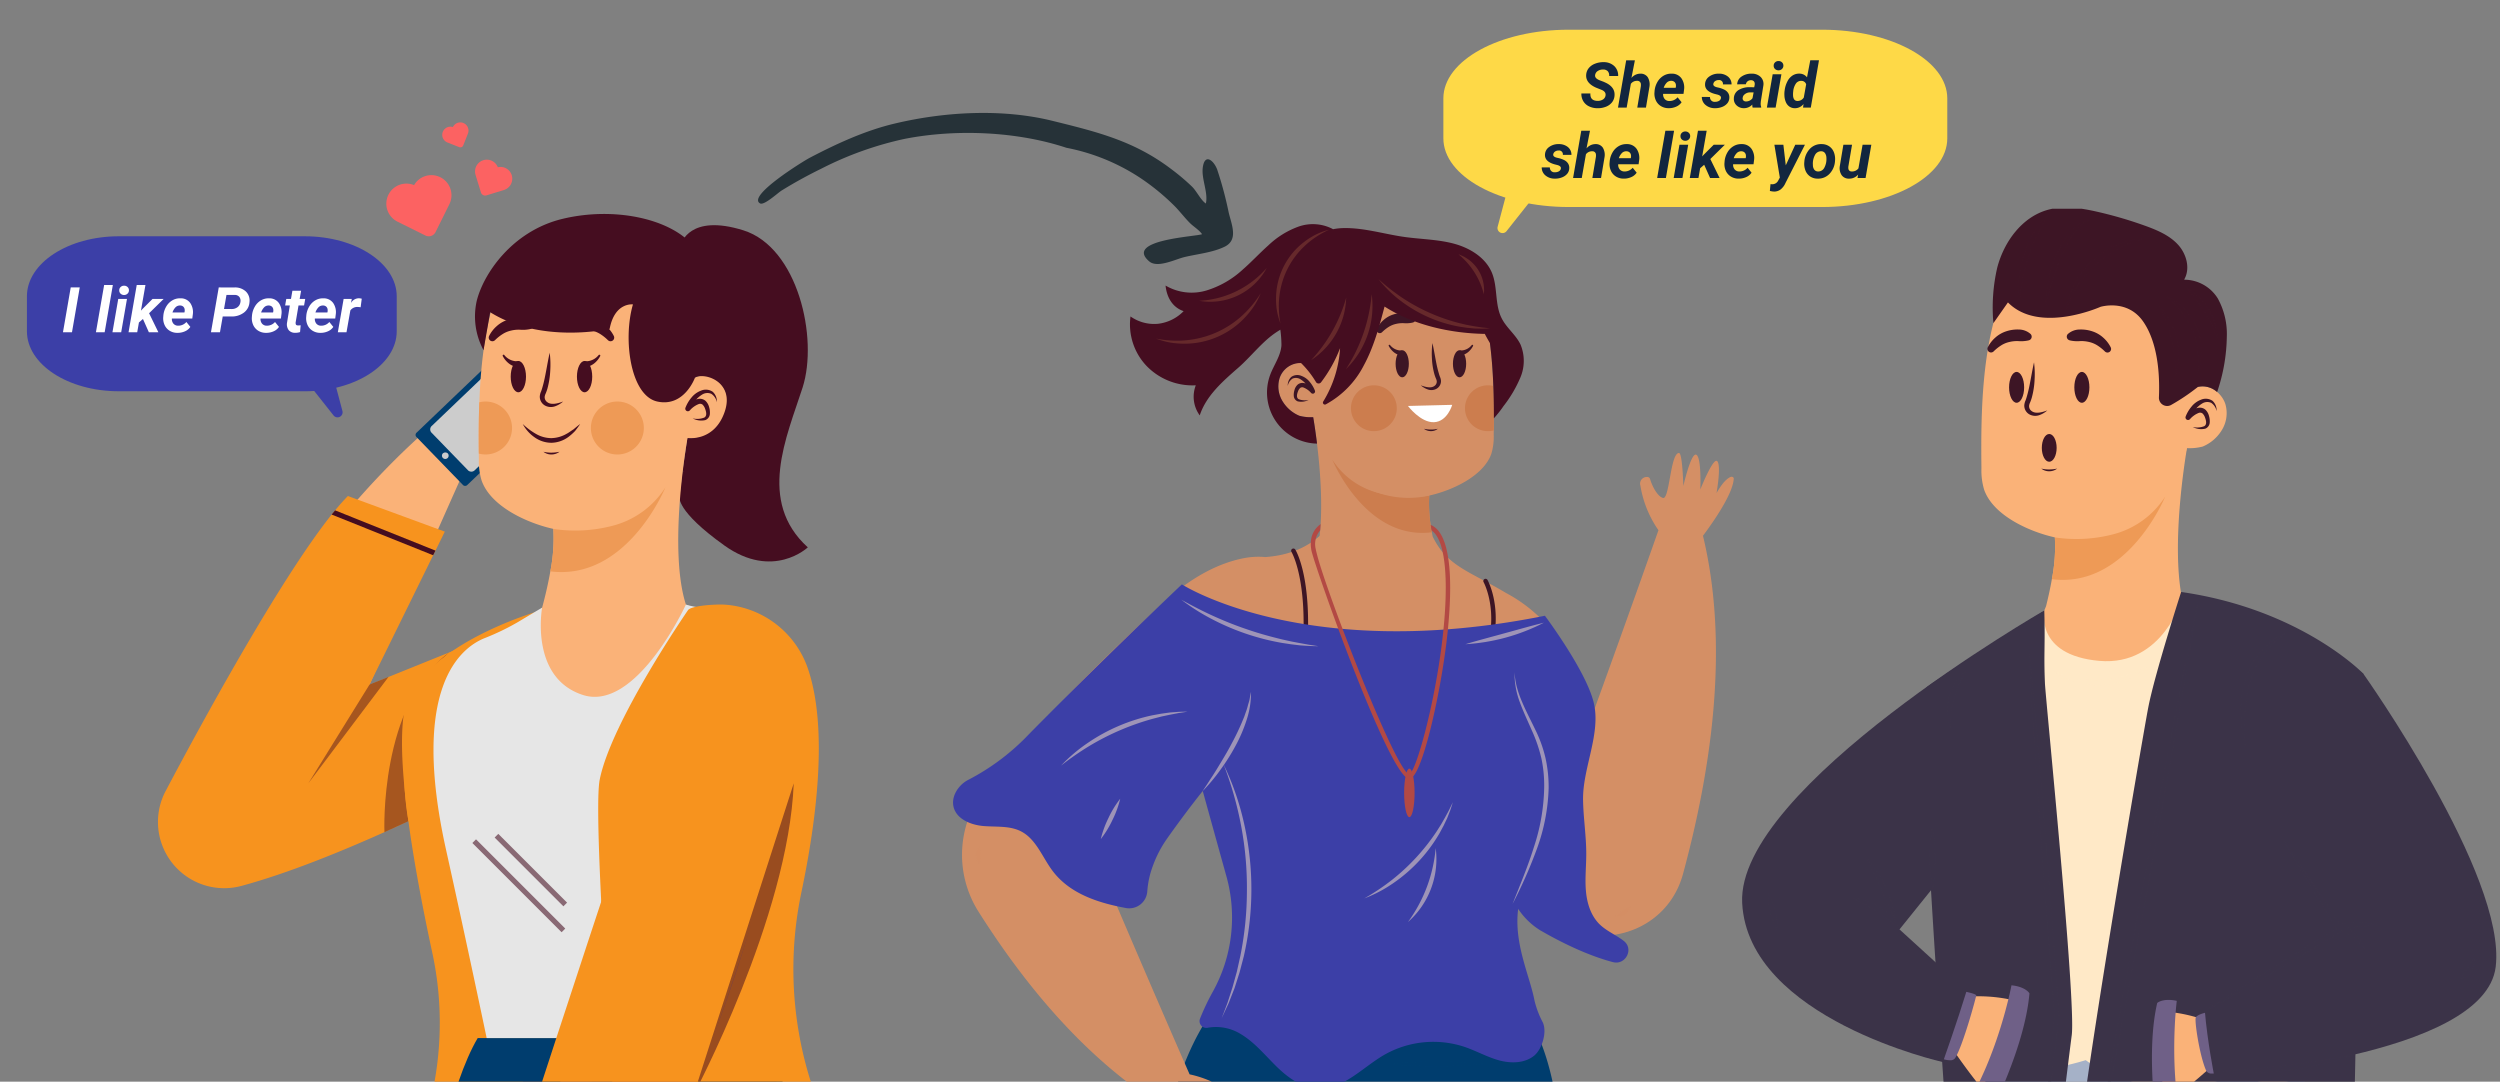 <svg xmlns="http://www.w3.org/2000/svg" xmlns:xlink="http://www.w3.org/1999/xlink" width="674.297" height="291.746" viewBox="0 0 674.297 291.746">
  <rect x="0" y="0" width="674.297" height="291.746" fill="#808080" stroke="none"/>
  <defs>
    <clipPath id="clip-path">
      <rect id="Rectángulo_338295" data-name="Rectángulo 338295" width="674.297" height="291.746" transform="translate(0 -12)" fill="#fff" stroke="#707070" stroke-width="1" opacity="0.72"/>
    </clipPath>
    <clipPath id="clip-path-2">
      <path id="Trazado_599171" data-name="Trazado 599171" d="M0,0H431.541V307.956H0Z" transform="translate(0)" fill="#fff" stroke="#707070" stroke-width="1" opacity="0.3"/>
    </clipPath>
    <clipPath id="clip-path-3">
      <rect id="Rectángulo_338305" data-name="Rectángulo 338305" width="214" height="236" transform="translate(995 854.882)" fill="#fff" stroke="#707070" stroke-width="1" opacity="0.64"/>
    </clipPath>
    <clipPath id="clip-path-4">
      <rect id="Rectángulo_338304" data-name="Rectángulo 338304" width="203.428" height="396.346" fill="none"/>
    </clipPath>
    <clipPath id="clip-path-6">
      <rect id="Rectángulo_338296" data-name="Rectángulo 338296" width="23.78" height="119.399" fill="none"/>
    </clipPath>
    <clipPath id="clip-path-7">
      <rect id="Rectángulo_338297" data-name="Rectángulo 338297" width="53.556" height="44.063" fill="none"/>
    </clipPath>
    <clipPath id="clip-path-8">
      <rect id="Rectángulo_338298" data-name="Rectángulo 338298" width="27.882" height="6.245" fill="none"/>
    </clipPath>
    <clipPath id="clip-path-9">
      <rect id="Rectángulo_338299" data-name="Rectángulo 338299" width="8.389" height="145.894" fill="none"/>
    </clipPath>
    <clipPath id="clip-path-10">
      <rect id="Rectángulo_338300" data-name="Rectángulo 338300" width="53.484" height="70.023" fill="none"/>
    </clipPath>
    <clipPath id="clip-path-11">
      <rect id="Rectángulo_338301" data-name="Rectángulo 338301" width="28.904" height="156.445" fill="none"/>
    </clipPath>
    <clipPath id="clip-path-12">
      <rect id="Rectángulo_338302" data-name="Rectángulo 338302" width="72.426" height="118.696" fill="none"/>
    </clipPath>
    <clipPath id="clip-path-13">
      <rect id="Rectángulo_338294" data-name="Rectángulo 338294" width="197.902" height="288.338" fill="#fff" stroke="#707070" stroke-width="1" opacity="0.3"/>
    </clipPath>
  </defs>
  <g id="Enmascarar_grupo_425" data-name="Enmascarar grupo 425" transform="translate(0 12)" clip-path="url(#clip-path)">
    <path id="Trazado_598920" data-name="Trazado 598920" d="M79.464,6.654c-13.955-2.045-30.228.145-43.346,5.2a91.611,91.611,0,0,0-20.724,11.8c-3.326,2.422-6.509,4.976-9.576,7.713-.891.8-3.914,4.807-5.091,4.428-3.96-1.279,9.494-13.268,11.036-14.455,6.518-5.021,13.381-9.794,20.962-13.073C45.44,2.762,60.606-.8,74.508.153c8.1.554,16.214,1.024,24.1,3.358a55.209,55.209,0,0,1,9.625,3.854,58.55,58.55,0,0,1,6.391,3.71c1.494,1.029,2.884,3.112,4.46,3.839.17-3.073-2.448-6.389-2.51-9.583-.074-3.8,2.645-2.155,3.927.023a100.709,100.709,0,0,1,5.091,10.913c1.371,3.129,3.882,6.8.483,9.249-2.985,2.149-6.9,3.19-10.231,4.649-2.226.975-6.564,4.242-9.065,2.775-7.816-4.583,11.546-8.845,12.739-9.713-1.012-1.011-2.606-1.587-3.8-2.425-1.718-1.213-3.244-2.658-4.97-3.864a61.227,61.227,0,0,0-10.5-5.846,55.142,55.142,0,0,0-20.787-4.44C74.415,5.914,80.458,6.661,79.464,6.654Z" transform="matrix(0.985, 0.174, -0.174, 0.985, 210.536, 7.486)" fill="#263238"/>
    <g id="Enmascarar_grupo_436" data-name="Enmascarar grupo 436" transform="translate(242.756 41.958)" clip-path="url(#clip-path-2)">
      <g id="Grupo_982579" data-name="Grupo 982579" transform="translate(14.306 6.502)">
        <g id="Grupo_982557" data-name="Grupo 982557" transform="translate(55.58 212.201)">
          <path id="Trazado_598965" data-name="Trazado 598965" d="M77.9,434.853h92.011c4.615-29.87,14.726-109.06-3.12-134.694L82.173,298.95s-17.327,20.953-14.1,63.262A718.927,718.927,0,0,0,77.9,434.853Z" transform="translate(-67.669 -298.95)" fill="#003d6e"/>
          <g id="Grupo_982556" data-name="Grupo 982556" transform="translate(12.424 13.7)" opacity="0.5" style="mix-blend-mode: multiply;isolation: isolate">
            <path id="Trazado_598966" data-name="Trazado 598966" d="M78.571,385.371c.43,8.882.9,17.767,1.764,26.624.521,5.326,1.109,10.652,1.886,15.948h.5c-.1-.92-.191-1.84-.294-2.759-.276-2.2-.422-4.421-.633-6.629s-.39-4.422-.527-6.639q-1-13.28-1.484-26.6c-.435-8.872-.656-17.753-.895-26.633l-.3-13.325-.266-13.33c-.336,8.885-.393,17.777-.357,26.669S78.236,376.484,78.571,385.371Z" transform="translate(-77.947 -305.741)" fill="#003d6e"/>
            <path id="Trazado_598967" data-name="Trazado 598967" d="M105.082,372.549c2.72-2.111,5.384-4.265,7.931-6.547s5-4.655,7.328-7.151c2.348-2.478,4.555-5.084,6.685-7.757l1.572-2.028,1.516-2.073,1.5-2.091q.713-1.072,1.461-2.125c-.751,1.551-1.608,3.045-2.466,4.543q-1.36,2.2-2.836,4.331a73.8,73.8,0,0,1-14.161,15.06A64.881,64.881,0,0,1,105.082,372.549Z" transform="translate(-72.281 -303.498)" fill="#003d6e"/>
            <path id="Trazado_598968" data-name="Trazado 598968" d="M115.183,380.769c2.653-3.769,5.245-7.507,7.6-11.41,2.379-3.886,4.5-7.908,6.626-12a53.715,53.715,0,0,1-14.221,23.409Z" transform="translate(-70.171 -300.452)" fill="#003d6e"/>
            <path id="Trazado_598969" data-name="Trazado 598969" d="M119,310.887a118.341,118.341,0,0,1,12.694-.6,116.764,116.764,0,0,1,12.693.6,116.772,116.772,0,0,1-12.693.6A118.643,118.643,0,0,1,119,310.887Z" transform="translate(-69.374 -310.283)" fill="#003d6e"/>
          </g>
        </g>
        <g id="Grupo_982567" data-name="Grupo 982567" transform="translate(0 51.398)">
          <g id="Grupo_982559" data-name="Grupo 982559" transform="translate(2.42)">
            <path id="Trazado_598970" data-name="Trazado 598970" d="M223.5,198.622c2.526-3.37,8.185-11.356,8.335-15.486.012-.336-.43-.58-.8-.442-.775.293-2.1,1.271-3.844,4.365,0,0,1.306-7.351.215-8.59s-4.585,7.619-4.585,7.619.355-8.538-1.065-9.36-3.517,8.43-3.517,8.43-.23-8.9-1.167-8.911c-2.338-.024-2.537,12.523-4.294,12.128-1.556-.351-3.08-3.486-3.514-5.133a.836.836,0,0,0-.934-.527,1.8,1.8,0,0,0-1.673,2.335,29.187,29.187,0,0,0,4.87,12.027l0,.008c-.5,1.414-7.8,22.206-17.214,48.111-1.426-2.8-2.72-5.4-3.856-7.761-3.2-6.636-6.107-11.911-9.489-15.34a40.305,40.305,0,0,0-10.6-8.116c-9.816-5.88-15.844-7.133-19.747-15.226-.07-.369-.139-.741-.206-1.121a39.48,39.48,0,0,1-.7-9.912v-.012a8.584,8.584,0,0,1,.979-3.566l-32.4-18.217c.024.109.036.206.06.314.43,2.525,3.253,19.571,1.777,32.383-3.115,2.771-7.781,5.229-14.658,5.695a20.849,20.849,0,0,0-6.132.371c-6.419,1.33-13.9,4.944-22.049,12.56-8.3,7.773-20.055,18.773-32.336,32.131-4.944,5.384-9.974,11.149-14.9,17.237a28.67,28.67,0,0,0-1.921,33.35c2.842,4.491,5.841,8.922,9,13.239,10.747,14.663,23.355,27.972,38.09,37.7l.047-.035c.452,4.18,1.765,13.9,4.478,17.022a.573.573,0,0,0,.885-.221c.367-.742.666-2.36-.169-5.813,0,0,4.062,6.264,5.7,6.426s-1.847-8.7-1.847-8.7,5.565,6.483,7.166,6.115-3.183-8.562-3.183-8.562,6.242,6.35,6.934,5.718c1.725-1.578-6.692-10.887-5.139-11.8,1.377-.805,4.632.447,6.072,1.354a.834.834,0,0,0,1.042-.253,1.8,1.8,0,0,0-.37-2.848,29.167,29.167,0,0,0-11.774-5.47c-.592-1.356-11.423-26.035-23.808-55.29,10.419-10.545,20.722-20.808,29.636-29.387,5.816,21.58,12.87,40.427,11.351,54.534l66.2,1.338s2.2-11.525,4.971-25.2q1.3,2.212,2.657,4.464.372.616.748,1.235c10.351,17.024,36.155,13.44,41.344-5.8.044-.164.088-.328.132-.492,7.749-28.794,12.27-61.4,5.246-90.626Z" transform="translate(-23.693 -165.926)" fill="#d48f65"/>
            <g id="Grupo_982558" data-name="Grupo 982558" transform="translate(3.725 12.112)">
              <path id="Trazado_598971" data-name="Trazado 598971" d="M133.165,195.541c-17.613,2.224-26.534-18.809-26.86-19.6a20.773,20.773,0,0,0,12.572,9.018,34.509,34.509,0,0,0,13.478.689c.036-.012.073-.012.109-.024A39.478,39.478,0,0,0,133.165,195.541Z" transform="translate(-10.166 -175.946)" fill="#cc7d4e"/>
              <path id="Trazado_598972" data-name="Trazado 598972" d="M169.514,278.31a14.882,14.882,0,0,1,1.905-1.489,14.311,14.311,0,0,1,2.091-1.214,3.313,3.313,0,0,1-4,2.7Z" transform="translate(3.034 -155.134)" fill="#d48f65" opacity="0.5" style="mix-blend-mode: multiply;isolation: isolate"/>
              <path id="Trazado_598973" data-name="Trazado 598973" d="M27.67,262.287a9.986,9.986,0,0,1,.313,2.315,9.686,9.686,0,0,1-.175,2.329,3.282,3.282,0,0,1-.138-4.644Z" transform="translate(-26.775 -157.915)" fill="#d48f65" opacity="0.5" style="mix-blend-mode: multiply;isolation: isolate"/>
            </g>
          </g>
          <g id="Grupo_982566" data-name="Grupo 982566" transform="translate(0 29.504)">
            <g id="Grupo_982562" data-name="Grupo 982562" transform="translate(91.188 6.589)">
              <g id="Grupo_982560" data-name="Grupo 982560">
                <path id="Trazado_598974" data-name="Trazado 598974" d="M101.054,219.2h-.017a.606.606,0,0,1-.587-.621c.441-15.733-3.2-21.817-3.234-21.876a.6.6,0,0,1,1.026-.639c.158.253,3.868,6.385,3.416,22.55A.605.605,0,0,1,101.054,219.2Z" transform="translate(-97.126 -195.783)" fill="#3d1525"/>
              </g>
              <g id="Grupo_982561" data-name="Grupo 982561" transform="translate(51.828 8.159)">
                <path id="Trazado_598975" data-name="Trazado 598975" d="M142.569,217.039a.613.613,0,0,1-.066,0,.605.605,0,0,1-.534-.667c.873-7.849-1.864-12.886-1.892-12.937a.6.6,0,0,1,1.055-.589c.122.216,2.956,5.4,2.038,13.659A.6.6,0,0,1,142.569,217.039Z" transform="translate(-140 -202.533)" fill="#3d1525"/>
              </g>
            </g>
            <path id="Trazado_598976" data-name="Trazado 598976" d="M202.6,299.952l-.062-.048c-2.079-1.6-4.6-2.611-6.476-4.45-2.363-2.323-3.4-5.709-3.681-9.011s.088-6.623.093-9.938c.007-4.884-.787-9.738-.862-14.622-.131-8.528,4.841-17.759,2.91-26.066-2.015-8.664-13.2-23.572-13.2-23.572-64.672,12.995-97.915-8.462-97.915-8.462s-19.862,18.733-41.25,40.4a61.529,61.529,0,0,1-16.221,12.244,7.712,7.712,0,0,0-1.3.8c-1.979,1.521-3.382,4.063-2.831,6.5.759,3.353,4.654,4.941,8.08,5.231s7.07-.133,10.13,1.437c4.123,2.115,5.765,7.041,8.568,10.732,4.584,6.032,12.054,8.525,19.7,9.943a4.887,4.887,0,0,0,5.79-4.487,24.485,24.485,0,0,1,1.458-6.754,31.284,31.284,0,0,1,3.988-7.637Q84.1,265.713,89.03,259.5c2.253,8.149,4.529,16.345,6.442,23.224a41.257,41.257,0,0,1-3.7,30.877,62.791,62.791,0,0,0-3.487,7.342,1.827,1.827,0,0,0,2.141,2.414,12.671,12.671,0,0,1,8.839,1.7c3.749,2.221,6.539,5.7,9.653,8.752s6.927,5.822,11.28,5.969c6.711.227,11.827-5.592,17.611-9a26.717,26.717,0,0,1,21.939-2.217c3.116,1.071,6.022,2.724,9.2,3.594s6.865.829,9.437-1.229c2.187-1.749,3.589-6.455,2.345-9.046a24.523,24.523,0,0,1-2.242-5.957c-1.182-6.232-5.186-14.449-4.516-23.294.033-.44.087-.885.131-1.328a19.5,19.5,0,0,0,5.914,5.761c8.8,5.088,15.38,7.48,19.64,8.6C203.076,306.569,205.385,302.131,202.6,299.952Z" transform="translate(-21.691 -187.524)" fill="#3c3fa7"/>
            <g id="Grupo_982564" data-name="Grupo 982564" transform="translate(96.476)">
              <g id="Grupo_982563" data-name="Grupo 982563">
                <path id="Trazado_598977" data-name="Trazado 598977" d="M138.043,222.693c-1.777,14.313-6.624,36.1-9.9,36.325a.109.109,0,0,1-.06.012c-4.594,0-20.478-43.179-25.144-57.419-.157-.471-.3-.919-.435-1.318-.471-1.511-.774-2.539-.846-2.962-.689-3.844,1.028-5.935,2.5-7-.036.58-.085,1.148-.121,1.7a5.628,5.628,0,0,0-1.185,5.077c.048.29.133.653.242,1.064.218.895.544,2.055.979,3.433,4.714,15.074,20.78,55.715,24,56.211,2.321-.858,10.118-30.849,9.828-51.46-.121-7.761-1.426-12.669-3.808-14.313-.1-.484-.169-.991-.242-1.487C140.618,193.283,139.4,211.8,138.043,222.693Z" transform="translate(-101.5 -190.333)" fill="#b34944"/>
              </g>
              <ellipse id="Elipse_4986" data-name="Elipse 4986" cx="1.41" cy="6.548" rx="1.41" ry="6.548" transform="translate(25.184 65.947)" fill="#b34944"/>
            </g>
            <g id="Grupo_982565" data-name="Grupo 982565" transform="translate(29.116 20.387)" opacity="0.5" style="mix-blend-mode: multiply;isolation: isolate">
              <path id="Trazado_598978" data-name="Trazado 598978" d="M77.333,254.578c.7-1.058,1.41-2.094,2.072-3.165.7-1.048,1.378-2.1,2.024-3.177,1.3-2.147,2.609-4.278,3.761-6.493a66.463,66.463,0,0,0,3.191-6.756c.265-.568.43-1.167.647-1.752a15.008,15.008,0,0,0,.554-1.785c.156-.6.386-1.2.485-1.812s.23-1.233.364-1.856a23.306,23.306,0,0,1-1.173,7.514,40.508,40.508,0,0,1-3,7.017,54.585,54.585,0,0,1-4.057,6.437A49.624,49.624,0,0,1,77.333,254.578Z" transform="translate(-39.187 -202.899)" fill="#ffe9c7"/>
              <path id="Trazado_598979" data-name="Trazado 598979" d="M45.777,246.736a43.223,43.223,0,0,1,7.236-6.138,48.828,48.828,0,0,1,17.446-7.445l2.343-.427,2.356-.326,2.371-.173c.791-.029,1.582-.044,2.371-.046-.78.133-1.558.256-2.335.364l-2.315.441-2.3.488-2.271.583a68.607,68.607,0,0,0-17.165,7.321A76.4,76.4,0,0,0,45.777,246.736Z" transform="translate(-45.777 -201.981)" fill="#ffe9c7"/>
              <path id="Trazado_598980" data-name="Trazado 598980" d="M54.649,262.487a27.052,27.052,0,0,1,2.076-5.7,26.734,26.734,0,0,1,3.164-5.177,26.829,26.829,0,0,1-2.076,5.7A27.087,27.087,0,0,1,54.649,262.487Z" transform="translate(-43.924 -197.924)" fill="#ffe9c7"/>
              <path id="Trazado_598981" data-name="Trazado 598981" d="M82.1,243.871a73.832,73.832,0,0,1,5.715,16.707,80.778,80.778,0,0,1-.244,35.217l-1.124,4.287-1.35,4.216-1.617,4.116-1.858,4.006,1.559-4.122,1.354-4.185,1.175-4.231.953-4.283a89.359,89.359,0,0,0,1.766-17.408,89.377,89.377,0,0,0-1.52-17.431A93.593,93.593,0,0,0,82.1,243.871Z" transform="translate(-38.292 -199.54)" fill="#ffe9c7"/>
              <path id="Trazado_598982" data-name="Trazado 598982" d="M113.445,278.334a61.32,61.32,0,0,0,7.468-5,56.435,56.435,0,0,0,12.047-13.082l1.2-1.889,1.113-1.947,1.065-1.983q.475-1.021.99-2.032-.33,1.082-.7,2.159l-.827,2.118-.978,2.055-1.081,2.008a41.521,41.521,0,0,1-12.288,13.338A36.725,36.725,0,0,1,113.445,278.334Z" transform="translate(-31.646 -197.758)" fill="#ffe9c7"/>
              <path id="Trazado_598983" data-name="Trazado 598983" d="M123.183,282.564a39.672,39.672,0,0,0,7.483-19.944,22.617,22.617,0,0,1-7.483,19.944Z" transform="translate(-29.612 -195.624)" fill="#ffe9c7"/>
              <path id="Trazado_598984" data-name="Trazado 598984" d="M146.536,285.842c2-5.078,4.127-10.108,5.737-15.29a54.042,54.042,0,0,0,2.777-15.892,35.209,35.209,0,0,0-.737-8,40.026,40.026,0,0,0-2.609-7.624c-1.075-2.493-2.268-4.962-3.209-7.546a21.806,21.806,0,0,1-1.44-8.059,22.072,22.072,0,0,0,.646,4.017,29.341,29.341,0,0,0,1.347,3.828c1.038,2.5,2.315,4.9,3.5,7.374a35.334,35.334,0,0,1,2.836,7.77,36.109,36.109,0,0,1,.872,8.25,52.011,52.011,0,0,1-3.105,16.168A125.657,125.657,0,0,1,146.536,285.842Z" transform="translate(-24.735 -203.807)" fill="#ffe9c7"/>
              <path id="Trazado_598985" data-name="Trazado 598985" d="M72.613,207.2c2.882,1.594,5.787,3.108,8.765,4.452s6.009,2.555,9.1,3.589c3.084,1.06,6.229,1.929,9.407,2.69l2.392.533,2.412.459,2.422.433c.812.114,1.623.242,2.437.38-1.649.007-3.293-.106-4.94-.225l-2.459-.294-2.45-.376a64.5,64.5,0,0,1-18.728-6.357A56.857,56.857,0,0,1,72.613,207.2Z" transform="translate(-40.173 -207.198)" fill="#ffe9c7"/>
              <path id="Trazado_598986" data-name="Trazado 598986" d="M136,218.135c3.532-1.079,7.06-1.973,10.572-2.956,3.521-.948,7.011-1.978,10.6-2.847a52.879,52.879,0,0,1-21.174,5.8Z" transform="translate(-26.935 -206.126)" fill="#ffe9c7"/>
            </g>
          </g>
        </g>
        <g id="Grupo_982578" data-name="Grupo 982578" transform="translate(47.733)">
          <g id="Grupo_982575" data-name="Grupo 982575" transform="translate(39.995 5.483)">
            <path id="Trazado_598987" data-name="Trazado 598987" d="M152.371,178.084c0,.4-.012.8-.012,1.2a15.808,15.808,0,0,1-.641,5.113c-2.212,6.238-11.121,10.106-17.141,11.351a25.4,25.4,0,0,1-21.59-5.464,28.064,28.064,0,0,1-9.272-15.763,12.256,12.256,0,0,1-3.772-.375,9.655,9.655,0,0,1-4.376-3.663,7.66,7.66,0,0,1-.991-6.383c.846-2.659,3.687-4.787,6.516-4.086a4.232,4.232,0,0,1,.822.338c-.375-9.3.991-19.474,7.446-25.1,13.9-12.088,33.847-7.857,38.078,3.022,3.288,8.45,4.461,18.265,4.811,27.827C152.408,170.19,152.42,174.228,152.371,178.084Z" transform="translate(-94.264 -127.943)" fill="#d48f65"/>
            <g id="Grupo_982574" data-name="Grupo 982574" transform="translate(2.547 18.472)">
              <g id="Grupo_982568" data-name="Grupo 982568" transform="translate(17.041 19.509)">
                <path id="Trazado_598988" data-name="Trazado 598988" d="M143.674,171.523a6.25,6.25,0,0,1-1.584.206,6.183,6.183,0,0,1,0-12.366,5.843,5.843,0,0,1,1.463.181C143.71,163.629,143.722,167.667,143.674,171.523Z" transform="translate(-105.154 -159.362)" fill="#cc7d4e"/>
                <path id="Trazado_598989" data-name="Trazado 598989" d="M110.468,165.546a6.181,6.181,0,1,0,6.181-6.181A6.18,6.18,0,0,0,110.468,165.546Z" transform="translate(-110.468 -159.361)" fill="#cc7d4e"/>
              </g>
              <g id="Grupo_982571" data-name="Grupo 982571" transform="translate(27.206 8.58)">
                <g id="Grupo_982569" data-name="Grupo 982569" transform="translate(17.341)">
                  <path id="Trazado_598990" data-name="Trazado 598990" d="M133.222,155.188c0,2.019.8,3.654,1.784,3.654s1.785-1.636,1.785-3.654-.8-3.654-1.785-3.654S133.222,153.171,133.222,155.188Z" transform="translate(-133.222 -150.068)" fill="#3d1525"/>
                  <path id="Trazado_598991" data-name="Trazado 598991" d="M138.388,150.632a5.229,5.229,0,0,1-1.208,1.559,4.243,4.243,0,0,1-1.868.967l-.03.006a.661.661,0,1,1-.122-1.3,3.86,3.86,0,0,0,2.864-1.449l.012-.016a.213.213,0,0,1,.352.236Z" transform="translate(-132.96 -150.322)" fill="#3d1525"/>
                </g>
                <g id="Grupo_982570" data-name="Grupo 982570" transform="translate(0 0)">
                  <path id="Trazado_598992" data-name="Trazado 598992" d="M124,155.188c0,2.019-.8,3.654-1.784,3.654s-1.785-1.636-1.785-3.654.8-3.654,1.785-3.654S124,153.171,124,155.188Z" transform="translate(-118.552 -150.068)" fill="#3d1525"/>
                  <path id="Trazado_598993" data-name="Trazado 598993" d="M119.264,150.412a3.86,3.86,0,0,0,2.864,1.449.661.661,0,1,1-.118,1.3l-.034-.007a4.243,4.243,0,0,1-1.868-.967,5.229,5.229,0,0,1-1.208-1.559.213.213,0,0,1,.352-.236Z" transform="translate(-118.877 -150.322)" fill="#3d1525"/>
                </g>
              </g>
              <g id="Grupo_982572" data-name="Grupo 982572" transform="translate(32.416 24.777)">
                <path id="Trazado_598994" data-name="Trazado 598994" d="M130.508,169.062a2.938,2.938,0,0,1-1.879.637,3.07,3.07,0,0,1-1.881-.637,9.728,9.728,0,0,0,1.882.212A8.128,8.128,0,0,0,130.508,169.062Z" transform="translate(-122.443 -162.604)" fill="#3d1525"/>
                <path id="Trazado_598995" data-name="Trazado 598995" d="M123.187,164.022s3.4,4.533,7.027,4.382,4.91-4.684,4.91-4.684Z" transform="translate(-123.187 -163.72)" fill="#fff"/>
              </g>
              <g id="Grupo_982573" data-name="Grupo 982573" transform="translate(23.958)">
                <path id="Trazado_598996" data-name="Trazado 598996" d="M126.373,144.25a4.235,4.235,0,0,0-2.766-1.024,8.51,8.51,0,0,0-2.946.418,7.166,7.166,0,0,0-2.593,1.486A7.541,7.541,0,0,0,116.3,147.4a.855.855,0,0,0,1.325,1.044l.073-.066a10.544,10.544,0,0,1,1.762-1.4,6.18,6.18,0,0,1,1.946-.8,7.594,7.594,0,0,1,2.108-.2,8.1,8.1,0,0,0,2.254-.131l.225-.056a.894.894,0,0,0,.382-1.538Z" transform="translate(-116.19 -143.224)" fill="#3d1525"/>
                <path id="Trazado_598997" data-name="Trazado 598997" d="M132.046,144.25a4.235,4.235,0,0,1,2.766-1.024,8.506,8.506,0,0,1,2.946.418,7.181,7.181,0,0,1,2.594,1.486,7.556,7.556,0,0,1,1.77,2.269.855.855,0,0,1-1.325,1.044l-.071-.066a10.6,10.6,0,0,0-1.764-1.4,6.169,6.169,0,0,0-1.946-.8,7.589,7.589,0,0,0-2.108-.2,8.1,8.1,0,0,1-2.254-.131l-.225-.056a.9.9,0,0,1-.382-1.538Z" transform="translate(-112.942 -143.224)" fill="#3d1525"/>
              </g>
              <path id="Trazado_598998" data-name="Trazado 598998" d="M129.189,149.939c.317,1.377.549,2.744.8,4.1s.513,2.7.9,3.978c.088.322.189.637.3.943a3.356,3.356,0,0,1,.311,1.18,2.379,2.379,0,0,1-1.281,2.166,2.878,2.878,0,0,1-2.329.125,5.669,5.669,0,0,1-1.846-1.1c1.281.481,2.778.857,3.68.176a1.407,1.407,0,0,0,.633-1.3,2.634,2.634,0,0,0-.267-.811q-.207-.513-.361-1.032a19.382,19.382,0,0,1-.671-4.2A22.312,22.312,0,0,1,129.189,149.939Z" transform="translate(-90.174 -141.821)" fill="#3d1525"/>
              <path id="Trazado_598999" data-name="Trazado 598999" d="M96.372,159.993a3.042,3.042,0,0,1,.951-2.419,2.831,2.831,0,0,1,2.757-.265,5.188,5.188,0,0,1,2.225,1.623,8.31,8.31,0,0,1,1.384,2.333.61.61,0,0,1-1,.656l-.04-.041a5.377,5.377,0,0,0-2.045-1.447.946.946,0,0,0-.859.094,2.267,2.267,0,0,0-.614.948c-.312.8-.5,1.738.184,2.111a4.58,4.58,0,0,0,2.7.184,4.245,4.245,0,0,1-2.971.4,1.676,1.676,0,0,1-1.049-1.4,4.339,4.339,0,0,1,.174-1.617,3.03,3.03,0,0,1,.864-1.493,2.045,2.045,0,0,1,1.87-.386,5.882,5.882,0,0,1,2.663,1.791l-1.04.615a6.529,6.529,0,0,0-2.806-3.512,2.289,2.289,0,0,0-2.077-.125A3.045,3.045,0,0,0,96.372,159.993Z" transform="translate(-96.371 -140.331)" fill="#3d1525"/>
            </g>
          </g>
          <g id="Grupo_982577" data-name="Grupo 982577">
            <path id="Trazado_599000" data-name="Trazado 599000" d="M166.506,155.9c-1.245-2.635-3.759-4.473-5.077-7.072-1.922-3.747-1.04-8.4-2.647-12.306-1.717-4.134-5.984-6.721-10.311-7.869s-8.873-1.173-13.309-1.8c-5.561-.786-11.037-2.551-16.658-2.381a17.715,17.715,0,0,0-2.587.294c-.04-.024-.076-.056-.117-.079a11.613,11.613,0,0,0-9.239-.6,23.257,23.257,0,0,0-8.038,5c-2.374,2.112-4.533,4.458-6.927,6.548a25.345,25.345,0,0,1-9.818,5.661,13.908,13.908,0,0,1-11.023-1.326c.325,3.172,1.856,5.881,4.875,6.9a11.465,11.465,0,0,1-6.964,3.414A11.088,11.088,0,0,1,61.3,148.3,16.27,16.27,0,0,0,65.56,161.57a17.238,17.238,0,0,0,13.353,5.3,8.542,8.542,0,0,0,1.061,8.114c1.753-5.313,6.17-9.164,10.385-12.843,3.5-3.055,6.534-7.159,10.436-9.684.3-.2.612-.389.919-.583a32.266,32.266,0,0,1,.3,4.2c-.181,2.841-2.019,5.258-3.022,7.93a13.774,13.774,0,0,0,12.62,18.592c-.423-3.4-.834-5.972-1.027-7.132a11.99,11.99,0,0,1-3.735-.375,9.655,9.655,0,0,1-4.376-3.663,7.66,7.66,0,0,1-.991-6.383,5.907,5.907,0,0,1,5.818-4.175,25.247,25.247,0,0,1,3.982,5.055.838.838,0,0,0,1.418.129,36.9,36.9,0,0,0,5.125-9.2,31.117,31.117,0,0,1-4.555,14.419.532.532,0,0,0,.7.742,24.783,24.783,0,0,0,10.3-10.593c2.664-4.919,4.12-10.384,5.553-15.791,7.8,5.011,17.766,7.22,27.037,7.376.447.873.91,1.674,1.377,2.465.493,3.831.78,7.724.921,11.579.109,2.95.157,5.875.145,8.728a30.5,30.5,0,0,0,2.623-3.324,33.821,33.821,0,0,0,4.569-7.773A11.472,11.472,0,0,0,166.506,155.9Z" transform="translate(-61.178 -123.407)" fill="#450d20"/>
            <g id="Grupo_982576" data-name="Grupo 982576" transform="translate(7.042 1.506)" opacity="0.5" style="mix-blend-mode: screen;isolation: isolate">
              <path id="Trazado_599001" data-name="Trazado 599001" d="M94.94,149.9a17.818,17.818,0,0,1-1.008-3.824,20.9,20.9,0,0,1-.144-3.987A19.239,19.239,0,0,1,101,128.2a21.111,21.111,0,0,1,3.345-2.175,17.92,17.92,0,0,1,3.707-1.373,23.464,23.464,0,0,0-3.411,1.886,20.921,20.921,0,0,0-3.034,2.367,21.916,21.916,0,0,0-6.9,13.274,21.136,21.136,0,0,0-.19,3.844A23.431,23.431,0,0,0,94.94,149.9Z" transform="translate(-61.418 -124.653)" fill="#874535"/>
              <path id="Trazado_599002" data-name="Trazado 599002" d="M116.613,135.669a54.372,54.372,0,0,0,6.615,5.174,50.343,50.343,0,0,0,15.188,6.7l2.037.479,2.062.375,2.08.319c.7.064,1.4.144,2.1.233q-1.057.062-2.12.087l-2.128-.051-2.12-.21-2.111-.323a36.96,36.96,0,0,1-15.524-6.856A32.481,32.481,0,0,1,116.613,135.669Z" transform="translate(-56.644 -122.353)" fill="#874535"/>
              <path id="Trazado_599003" data-name="Trazado 599003" d="M116.292,139.03a23.842,23.842,0,0,1-6.946,20.221,43.851,43.851,0,0,0,6.946-20.221Z" transform="translate(-58.162 -121.651)" fill="#874535"/>
              <path id="Trazado_599004" data-name="Trazado 599004" d="M111.039,139.806a20.847,20.847,0,0,1-9.451,16.843,40.641,40.641,0,0,0,9.451-16.843Z" transform="translate(-59.782 -121.489)" fill="#874535"/>
              <path id="Trazado_599005" data-name="Trazado 599005" d="M134.452,130.139a10.2,10.2,0,0,1,6.854,10.76,20.232,20.232,0,0,0-6.854-10.76Z" transform="translate(-52.919 -123.507)" fill="#874535"/>
              <path id="Trazado_599006" data-name="Trazado 599006" d="M94.81,133.188a17.271,17.271,0,0,1-18.183,8.85,25.828,25.828,0,0,0,18.183-8.85Z" transform="translate(-64.994 -122.871)" fill="#874535"/>
              <path id="Trazado_599007" data-name="Trazado 599007" d="M95.2,138.824a20.8,20.8,0,0,1-1.967,3.707,24.237,24.237,0,0,1-2.693,3.26,22.327,22.327,0,0,1-15.268,6.629,24.363,24.363,0,0,1-4.221-.259,20.7,20.7,0,0,1-4.051-1.1,27.712,27.712,0,0,0,4.114.509,24.543,24.543,0,0,0,4.1-.08,25.827,25.827,0,0,0,14.692-6.375A28.354,28.354,0,0,0,95.2,138.824Z" transform="translate(-67.004 -121.694)" fill="#874535"/>
            </g>
          </g>
        </g>
      </g>
      <g id="Enmascarar_grupo_426" data-name="Enmascarar grupo 426" transform="translate(-772.756 -852.543)" clip-path="url(#clip-path-3)">
        <g id="Grupo_982654" data-name="Grupo 982654" transform="translate(999.874 854.552)">
          <g id="Grupo_982653" data-name="Grupo 982653" clip-path="url(#clip-path-4)">
            <g id="Grupo_982652" data-name="Grupo 982652">
              <g id="Grupo_982651" data-name="Grupo 982651" clip-path="url(#clip-path-4)">
                <path id="Trazado_599058" data-name="Trazado 599058" d="M130.4,336.141H37.437c-3.885-39.95-8.575-91.117-8.3-102.768.46-19.727,7.57-44.158,7.57-44.158l5.161-29.248,80.517.688s18.925,45.764,17.2,68.13c-1.031,13.41-5.65,66.77-9.183,107.356" transform="translate(23.648 60.205)" fill="#a5b1c7"/>
                <g id="Grupo_982632" data-name="Grupo 982632" transform="translate(76.9 276.947)" opacity="0.5" style="mix-blend-mode: multiply;isolation: isolate">
                  <g id="Grupo_982631" data-name="Grupo 982631" transform="translate(0)">
                    <g id="Grupo_982630" data-name="Grupo 982630" clip-path="url(#clip-path-6)">
                      <path id="Trazado_599059" data-name="Trazado 599059" d="M91.518,320.617q-.7-13.4-1.347-26.809c-.644-12.384-1.127-24.776-1.678-37.163-.573-12.356-.974-24.719-1.453-37.079L74.652,201.218l13.016,18.037a.323.323,0,0,1,.061.176v.007c.669,12.383,1.412,24.763,1.987,37.149.595,12.387,1.258,24.77,1.76,37.16q.572,13.434,1.137,26.869Z" transform="translate(-68.833 -201.218)" fill="#a5b1c7"/>
                      <path id="Trazado_599060" data-name="Trazado 599060" d="M93.78,285.116a58.489,58.489,0,0,0-3.174-5.34,56.836,56.836,0,0,0-3.594-5.069,17.687,17.687,0,0,0,6.768,10.409" transform="translate(-87.011 -173.56)" fill="#a5b1c7"/>
                    </g>
                  </g>
                </g>
                <path id="Trazado_599061" data-name="Trazado 599061" d="M58.473,20.4C63.29,8.011,86,3.194,101.828,16.958c7.352,6.393,8.911,17.982,8.476,28.561a5.352,5.352,0,0,1,.94-.377c3.222-.8,6.459,1.624,7.425,4.653a8.734,8.734,0,0,1-1.13,7.264,10.985,10.985,0,0,1-4.992,4.17,14.109,14.109,0,0,1-4.3.424A31.966,31.966,0,0,1,97.708,79.6a28.92,28.92,0,0,1-24.587,6.222c-6.853-1.422-17-5.814-19.513-12.927a18.034,18.034,0,0,1-.739-5.815c-.183-14.991.1-32.521,5.6-46.682" transform="translate(11.688 3.249)" fill="#fab278"/>
                <path id="Trazado_599062" data-name="Trazado 599062" d="M96.593,36.38c0,2.3-.91,4.162-2.033,4.162s-2.032-1.865-2.032-4.162.91-4.161,2.032-4.161,2.033,1.862,2.033,4.161" transform="translate(-20.518 12.126)" fill="#3d1525"/>
                <path id="Trazado_599063" data-name="Trazado 599063" d="M79.741,36.38c0,2.3.91,4.162,2.033,4.162s2.031-1.865,2.031-4.162-.91-4.161-2.031-4.161-2.033,1.862-2.033,4.161" transform="translate(9.871 12.126)" fill="#3d1525"/>
                <path id="Trazado_599064" data-name="Trazado 599064" d="M86.057,49.747a3.345,3.345,0,0,0,2.139.725,3.5,3.5,0,0,0,2.142-.725,10.965,10.965,0,0,1-2.142.239,9.183,9.183,0,0,1-2.139-.239" transform="translate(-5.354 20.672)" fill="#3d1525"/>
                <path id="Trazado_599065" data-name="Trazado 599065" d="M75.839,25.078a4.828,4.828,0,0,1,3.15-1.166,9.689,9.689,0,0,1,3.354.476A8.16,8.16,0,0,1,85.3,26.08a8.587,8.587,0,0,1,2.016,2.583A.973.973,0,0,1,85.8,29.852l-.084-.076a11.949,11.949,0,0,0-2.007-1.594,7.01,7.01,0,0,0-2.216-.91,8.635,8.635,0,0,0-2.4-.233,9.224,9.224,0,0,1-2.567-.149l-.256-.063a1.019,1.019,0,0,1-.436-1.751" transform="translate(12.082 8.998)" fill="#3d1525"/>
                <path id="Trazado_599066" data-name="Trazado 599066" d="M102.647,25.078A4.821,4.821,0,0,0,99.5,23.912a9.69,9.69,0,0,0-3.354.476,8.159,8.159,0,0,0-2.952,1.692,8.586,8.586,0,0,0-2.016,2.583.973.973,0,0,0,1.508,1.189l.083-.076a12.059,12.059,0,0,1,2.007-1.594,7.037,7.037,0,0,1,2.216-.91,8.65,8.65,0,0,1,2.4-.233,9.224,9.224,0,0,0,2.567-.149l.257-.063a1.018,1.018,0,0,0,.434-1.751" transform="translate(-24.883 8.998)" fill="#3d1525"/>
                <path id="Trazado_599067" data-name="Trazado 599067" d="M90.628,30.342c-.359,1.568-.623,3.124-.914,4.667s-.584,3.072-1.021,4.53c-.1.366-.215.725-.345,1.074A3.846,3.846,0,0,0,88,41.956a2.7,2.7,0,0,0,1.459,2.466,3.277,3.277,0,0,0,2.652.142,6.472,6.472,0,0,0,2.1-1.257c-1.459.548-3.163.976-4.19.2a1.6,1.6,0,0,1-.721-1.484A2.97,2.97,0,0,1,89.6,41.1q.235-.584.412-1.175a22.152,22.152,0,0,0,.763-4.787,25.4,25.4,0,0,0-.147-4.8" transform="translate(-11.887 11.419)" fill="#3d1525"/>
                <path id="Trazado_599068" data-name="Trazado 599068" d="M63.2,40.8a3.465,3.465,0,0,0-1.083-2.754,3.227,3.227,0,0,0-3.139-.3,5.907,5.907,0,0,0-2.534,1.848,9.462,9.462,0,0,0-1.576,2.656A.694.694,0,0,0,56.006,43l.045-.047A6.123,6.123,0,0,1,58.38,41.3a1.077,1.077,0,0,1,.979.107,2.582,2.582,0,0,1,.7,1.079c.355.913.568,1.979-.209,2.4a5.226,5.226,0,0,1-3.079.211,4.84,4.84,0,0,0,3.383.453,1.906,1.906,0,0,0,1.195-1.6,4.94,4.94,0,0,0-.2-1.842,3.456,3.456,0,0,0-.984-1.7,2.329,2.329,0,0,0-2.129-.439A6.7,6.7,0,0,0,55,42.019l1.184.7a7.424,7.424,0,0,1,3.195-4,2.6,2.6,0,0,1,2.365-.143A3.465,3.465,0,0,1,63.2,40.8" transform="translate(64.779 14.106)" fill="#3d1525"/>
                <path id="Trazado_599069" data-name="Trazado 599069" d="M54.008,16.169C55.852,9.177,60.71,2.53,67.675.616c4.308-1.184,8.905-.468,13.254.523a110.768,110.768,0,0,1,13.1,3.84c3.207,1.17,6.469,2.56,8.754,5.079s3.345,6.469,1.61,9.414a10.675,10.675,0,0,1,9.1,5.079,19.828,19.828,0,0,1,2.422,10.3,47.9,47.9,0,0,1-2.615,14.92,5.864,5.864,0,0,0-5.185-1.378,54.818,54.818,0,0,1-7.164,4.832,2.216,2.216,0,0,1-3.346-1.992c.317-7.314-.615-15.246-4.249-20.477-4.3-6.194-11.527-3.957-11.527-3.957s-16.516,7.4-24.946-1.2l-3.923,5.595a47.756,47.756,0,0,1,1.046-15.016" transform="translate(14.824 0)" fill="#3d1525"/>
                <g id="Grupo_982635" data-name="Grupo 982635" transform="translate(74.592 1.189)" opacity="0.5" style="mix-blend-mode: screen;isolation: isolate">
                  <g id="Grupo_982634" data-name="Grupo 982634" transform="translate(0)">
                    <g id="Grupo_982633" data-name="Grupo 982633" clip-path="url(#clip-path-7)">
                      <path id="Trazado_599070" data-name="Trazado 599070" d="M68.98,25.047A29.157,29.157,0,0,1,89.931,6.118a21.476,21.476,0,0,0-13.839,5.741A21.506,21.506,0,0,0,68.98,25.047" transform="translate(-56.036 1.113)" fill="#3d1525"/>
                      <path id="Trazado_599071" data-name="Trazado 599071" d="M79.741,25.336a83.287,83.287,0,0,1,4-12.667A32.6,32.6,0,0,1,86.7,6.843a12.418,12.418,0,0,1,4.773-4.377A10.126,10.126,0,0,0,85.843,6.2a23.8,23.8,0,0,0-3.373,5.942,34.7,34.7,0,0,0-2.728,13.192" transform="translate(-72.393 -0.261)" fill="#3d1525"/>
                      <path id="Trazado_599072" data-name="Trazado 599072" d="M87.726,24.748A53.988,53.988,0,0,1,90.341,12.3,54.271,54.271,0,0,1,95.922.864a27.423,27.423,0,0,0-6.882,10.987,27.49,27.49,0,0,0-1.314,12.9" transform="translate(-87.453 -0.864)" fill="#3d1525"/>
                      <path id="Trazado_599073" data-name="Trazado 599073" d="M57.746,17.279a22.352,22.352,0,0,1,7.307,9.133,22.423,22.423,0,0,1,1.441,11.607,16.175,16.175,0,0,0-8.748-20.74" transform="translate(-18.257 5.314)" fill="#3d1525"/>
                      <path id="Trazado_599074" data-name="Trazado 599074" d="M62.249,19.408A40.692,40.692,0,0,1,65.6,28.4a41.022,41.022,0,0,1,1.014,9.545,18.039,18.039,0,0,0,.323-9.86,18.082,18.082,0,0,0-4.691-8.679" transform="translate(-24.31 6.115)" fill="#3d1525"/>
                      <path id="Trazado_599075" data-name="Trazado 599075" d="M54.694,15.694a48.243,48.243,0,0,1,4.827,6.338,49.116,49.116,0,0,1,3.59,7.112,15.192,15.192,0,0,0-2.424-7.84,15.237,15.237,0,0,0-5.993-5.61" transform="translate(-9.553 4.717)" fill="#3d1525"/>
                    </g>
                  </g>
                </g>
                <path id="Trazado_599076" data-name="Trazado 599076" d="M34.954,110c12.251-7.366,19.993-8.69,24.4-20.04.473-1.887,1.068-4.468,1.557-7.252a44.951,44.951,0,0,0,.8-11.286v-.012A9.775,9.775,0,0,0,60.6,67.353L97.483,46.611c-.028.124-.041.234-.069.358-.534,3.131-4.3,25.856-1.453,40.625,3.917,4.944,11.051,10.376,23.614,10.818,5.982.211,11.659,2.254,15.6,6.128,5.394,5.3,9.239,14.9,3.813,31.736-9.668,29.978-17.287,53.634-16.659,67.991l-75.8-.761s-3.58-23.715-8.48-43.456C33.1,140.13,21.032,118.376,34.954,110" transform="translate(22.641 17.542)" fill="#fab278"/>
                <path id="Trazado_599077" data-name="Trazado 599077" d="M64.876,78.942c20.053,2.532,30.211-21.416,30.583-22.311A23.652,23.652,0,0,1,81.145,66.9a39.291,39.291,0,0,1-15.346.785c-.041-.014-.083-.014-.124-.028a44.951,44.951,0,0,1-.8,11.286" transform="translate(18.677 21.313)" fill="#ee9a56"/>
                <path id="Trazado_599078" data-name="Trazado 599078" d="M95.69,76.343S90.529,95.1,73.153,93.547s-14.8-13.592-14.8-13.592S30.314,98.537,27.389,101.634s6.194,74.667,12.9,99.442c0,0,8.946,6.366,29.248.172,0,0,16.344,13.075,40.774,3.957,0,0,12.387,5.85,21.506-2.065l-5.161-35.613,16.688-70.194S132.68,84.945,95.69,76.343" transform="translate(23.158 28.732)" fill="#ffe9c7"/>
                <g id="Grupo_982638" data-name="Grupo 982638" transform="translate(83.027 122.595)" opacity="0.5" style="mix-blend-mode: multiply;isolation: isolate">
                  <g id="Grupo_982637" data-name="Grupo 982637" transform="translate(0)">
                    <g id="Grupo_982636" data-name="Grupo 982636" clip-path="url(#clip-path-8)">
                      <path id="Trazado_599079" data-name="Trazado 599079" d="M95.1,89.072a27.1,27.1,0,0,1-27.882,1.9,21.2,21.2,0,0,0,27.882-1.9" transform="translate(-67.22 -89.072)" fill="#ffe9c7"/>
                    </g>
                  </g>
                </g>
                <path id="Trazado_599080" data-name="Trazado 599080" d="M114.31,190.385s.458,7.112-.688,8.258c-1.043,1.043-17.348,3.318-24.181,1.654a2.764,2.764,0,0,1-2.069-2.389,9.579,9.579,0,0,1,.787-5.229Z" transform="translate(-31.133 71.652)" fill="#6f6087"/>
                <path id="Trazado_599081" data-name="Trazado 599081" d="M115.59,78.968S87.719,96.775,83.934,99.613c-3.585,2.689,5.72,120.17,6.346,135.175a1.825,1.825,0,0,0,1.61,1.74c3.953.475,14.664,1.239,25.143-2.579a1.829,1.829,0,0,0,1.184-1.5c.672-5.584,3.7-30.731,4.77-38.894,1.2-9.2-7.039-90.582-7.226-94.969-.344-8.086.085-9.634-.172-19.613" transform="translate(-34.076 29.72)" fill="#3b3348"/>
                <g id="Grupo_982641" data-name="Grupo 982641" transform="translate(77.098 116.028)" opacity="0.5" style="mix-blend-mode: multiply;isolation: isolate">
                  <g id="Grupo_982640" data-name="Grupo 982640" transform="translate(0)">
                    <g id="Grupo_982639" data-name="Grupo 982639" clip-path="url(#clip-path-9)">
                      <path id="Trazado_599082" data-name="Trazado 599082" d="M88.674,230.195l1.416-10.987,1.368-10.993,2.618-22a.482.482,0,0,0,0-.1v-.011l-1.864-25.468L90.2,135.179c-.655-8.487-1.411-16.966-2.147-25.447S86.524,92.775,85.691,84.3c.468,8.5.959,17,1.537,25.494.562,8.495,1.105,16.99,1.751,25.478l1.888,25.468L92.9,186.2l0-.109-2.2,22.044L89.666,219.16Z" transform="translate(-85.691 -84.301)" fill="#3b3348"/>
                    </g>
                  </g>
                </g>
                <path id="Trazado_599083" data-name="Trazado 599083" d="M107.289,153.134l2.363,2.153,4.267,3.881-6.4,11.7-.1.193c-2.11-.655-4.2-1.361-6.28-2.089,2.009-4.982,4.143-10.38,6.147-15.836" transform="translate(-49.698 57.633)" fill="#d88567"/>
                <path id="Trazado_599084" data-name="Trazado 599084" d="M111.654,161.609a1.273,1.273,0,0,0-.216.233.351.351,0,0,0-.043.255c-2.866,5.631-4.966,11.711-7.688,17.4a166.608,166.608,0,0,1-10.972-15.33l3.229-9.033a41.9,41.9,0,0,1,18.838,1.2,49.826,49.826,0,0,0-3.148,5.27" transform="translate(-39.01 58.172)" fill="#fab278"/>
                <path id="Trazado_599085" data-name="Trazado 599085" d="M109.319,153.655s3.011.6,3.011,1.032c0,.394-3.457,13.173-5.593,16.761a1.486,1.486,0,0,1-1.364.732,6.585,6.585,0,0,1-3.452-1.02Z" transform="translate(-49.182 57.829)" fill="#6f6087"/>
                <path id="Trazado_599086" data-name="Trazado 599086" d="M170.091,78.968s-83.1,47.714-81.491,78.911,54.136,42.9,54.136,42.9,3.9-11.011,6.423-19.269L131.037,164.99l16.975-21.1Z" transform="translate(-88.577 29.72)" fill="#3b3348"/>
                <path id="Trazado_599087" data-name="Trazado 599087" d="M104.118,152.421s-3.5,18.754-12.627,33.289a8.842,8.842,0,0,0,6.551,2.106s9.7-18.567,10.923-33.233c0,0-1-1.767-4.848-2.161" transform="translate(-31.461 57.364)" fill="#6f6087"/>
                <g id="Grupo_982644" data-name="Grupo 982644" transform="translate(7.062 124.941)" opacity="0.5" style="mix-blend-mode: multiply;isolation: isolate">
                  <g id="Grupo_982643" data-name="Grupo 982643" transform="translate(0)">
                    <g id="Grupo_982642" data-name="Grupo 982642" clip-path="url(#clip-path-10)">
                      <path id="Trazado_599088" data-name="Trazado 599088" d="M129.438,143.258a14.135,14.135,0,0,0-12.182-7.844,48.6,48.6,0,0,1,6.428,3.4,47.925,47.925,0,0,1,5.755,4.444" transform="translate(-94.458 -73.978)" fill="#3b3348"/>
                      <path id="Trazado_599089" data-name="Trazado 599089" d="M109.054,90.777a13.964,13.964,0,0,0-4.464,15.386,28.474,28.474,0,0,1,4.464-15.386" transform="translate(-55.57 -90.777)" fill="#3b3348"/>
                      <path id="Trazado_599090" data-name="Trazado 599090" d="M110.708,138.214a45.466,45.466,0,0,0,.661-8.375,45,45,0,0,0-.716-8.371,45.011,45.011,0,0,0-.661,8.375,45.585,45.585,0,0,0,.716,8.371" transform="translate(-66.39 -79.226)" fill="#3b3348"/>
                      <path id="Trazado_599091" data-name="Trazado 599091" d="M125.4,144.581a30.033,30.033,0,0,0-7.681-16.937c1.291,2.882,2.677,5.614,3.932,8.427,1.292,2.8,2.435,5.639,3.749,8.51" transform="translate(-91.058 -76.902)" fill="#3b3348"/>
                      <path id="Trazado_599092" data-name="Trazado 599092" d="M143.332,144.417a17.9,17.9,0,0,0-.563-5.216,17.7,17.7,0,0,0-1.9-4.892,20.038,20.038,0,0,0,2.464,10.108" transform="translate(-140.841 -74.393)" fill="#3b3348"/>
                    </g>
                  </g>
                </g>
                <path id="Trazado_599093" data-name="Trazado 599093" d="M101.444,195.618a34.641,34.641,0,0,1,.509,5.527,4.25,4.25,0,0,1-3.664,4.224c-11.071,1.524-48.466,5.83-66.587-2.577A4.261,4.261,0,0,1,29.38,200.1c-.637-2.25-1.382-6.158-.08-9.3,0,0,40.144,5.505,72.144,4.817" transform="translate(62.135 71.809)" fill="#6f6087"/>
                <path id="Trazado_599094" data-name="Trazado 599094" d="M54.561,75.343s-7.141,22.194-8.861,31.14S27.12,214.183,26.087,232.592c-.951,16.982,63.391,8.928,73.373,7.578a1.528,1.528,0,0,0,1.321-1.491l2.9-141.315S86.906,79.988,54.561,75.343" transform="translate(63.856 28.356)" fill="#3b3348"/>
                <g id="Grupo_982647" data-name="Grupo 982647" transform="translate(94.073 106.165)" opacity="0.5" style="mix-blend-mode: multiply;isolation: isolate">
                  <g id="Grupo_982646" data-name="Grupo 982646">
                    <g id="Grupo_982645" data-name="Grupo 982645" clip-path="url(#clip-path-11)">
                      <path id="Trazado_599095" data-name="Trazado 599095" d="M87.355,77.135c-2.688,12.986-5.227,26-7.745,39.016l-7.383,39.083-7.07,39.139-3.424,19.591-3.281,19.617L62.4,214.086l3.8-19.521,7.381-39.083,7.068-39.141c2.3-13.057,4.579-26.118,6.708-39.207" transform="translate(-58.451 -77.135)" fill="#3b3348"/>
                    </g>
                  </g>
                </g>
                <path id="Trazado_599096" data-name="Trazado 599096" d="M64.148,171.608c.1.323.205.656.307.984-6.476.952-13.018,1.621-19.6,1.937l-3.3-13.144s6.433-3.369,16.724-8.8c1.926,6.349,3.836,12.708,5.874,19.023" transform="translate(81.785 57.426)" fill="#d88567"/>
                <path id="Trazado_599097" data-name="Trazado 599097" d="M54.535,159.625a15.781,15.781,0,0,0-.153-2.1,41,41,0,0,1,14.54,3.521l.849,9.555a163.094,163.094,0,0,1-15.236,12.6Z" transform="translate(58.808 59.286)" fill="#fab278"/>
                <path id="Trazado_599098" data-name="Trazado 599098" d="M56.908,157.718s-2.581.516-3.011,1.376c-.4.794.966,10.1,2.736,14.227a1.529,1.529,0,0,0,1.444.914,11.346,11.346,0,0,0,2.789-.345Z" transform="translate(68.478 59.358)" fill="#6f6087"/>
                <path id="Trazado_599099" data-name="Trazado 599099" d="M42.725,92.944s38.71,54.538,35.727,79.083S2.524,201.39,2.524,201.39.688,192.214,0,183.956l36.7-22.022s-29.362-46.566-31.656-56.2S20.3,77.632,42.725,92.944" transform="translate(124.812 32.776)" fill="#3b3348"/>
                <path id="Trazado_599100" data-name="Trazado 599100" d="M67.983,155.537s-2.409,18.925,1.835,35.555a8.842,8.842,0,0,1-6.882,0s-3.555-20.645-.228-34.981c0,0,1.491-1.376,5.276-.574" transform="translate(49.259 58.443)" fill="#6f6087"/>
                <g id="Grupo_982650" data-name="Grupo 982650" transform="translate(125.271 114.656)" opacity="0.5" style="mix-blend-mode: multiply;isolation: isolate">
                  <g id="Grupo_982649" data-name="Grupo 982649" transform="translate(0)">
                    <g id="Grupo_982648" data-name="Grupo 982648" clip-path="url(#clip-path-12)">
                      <path id="Trazado_599101" data-name="Trazado 599101" d="M51.029,124.135c1.158,2.054,2.365,4.077,3.552,6.111s2.422,4.041,3.635,6.06c2.417,4.044,4.911,8.038,7.413,12.028l.209-.889c-3.011,1.8-6.039,3.572-9.017,5.427l-8.966,5.512c-5.94,3.734-11.871,7.483-17.7,11.4,6.174-3.349,12.248-6.863,18.312-10.393l9.043-5.384c3.025-1.776,6-3.638,8.99-5.47a.635.635,0,0,0,.219-.871l-.01-.017c-2.545-3.964-5.1-7.921-7.727-11.83-1.312-1.956-2.592-3.932-3.935-5.869s-2.652-3.9-4.018-5.816" transform="translate(-30.155 -67.937)" fill="#3b3348"/>
                      <path id="Trazado_599102" data-name="Trazado 599102" d="M34.328,141.107a17.6,17.6,0,0,0-10.9-.308l-.012,0a.675.675,0,0,0-.468.831.683.683,0,0,0,.438.458,15.013,15.013,0,0,1,6.927,4.985,10.657,10.657,0,0,0-6.488-6.265l-.043,1.292a36.072,36.072,0,0,1,10.546-1" transform="translate(12.279 -61.935)" fill="#3b3348"/>
                      <path id="Trazado_599103" data-name="Trazado 599103" d="M7.884,146.982c-.79,1.006-1.327,1.919-1.937,2.83-.582.929-1.193,1.792-1.784,2.929A4.849,4.849,0,0,0,7.1,150.558a4.878,4.878,0,0,0,.782-3.576" transform="translate(64.457 -59.338)" fill="#3b3348"/>
                      <path id="Trazado_599104" data-name="Trazado 599104" d="M63.742,166.02c-2.984.519-5.943,1.076-8.912,1.551-2.972.458-5.936.918-8.917,1.274-2.976.388-5.962.673-8.956.959-1.5.14-3,.255-4.5.355l-4.52.34c1.506.178,3.017.244,4.531.334,1.514.036,3.029.041,4.545.028A86.135,86.135,0,0,0,55.034,168.6a70.58,70.58,0,0,0,8.708-2.585" transform="translate(-24.038 -52.173)" fill="#3b3348"/>
                      <path id="Trazado_599105" data-name="Trazado 599105" d="M53.606,83.3a14.564,14.564,0,0,0-4.115,1.939,18.8,18.8,0,0,0-3.412,3.086,21.7,21.7,0,0,0-4.337,8.1,30.047,30.047,0,0,0-1.089,9.084c.045,1.521.162,3.032.341,4.532.224,1.5.453,2.985.8,4.455-.039-1.508-.134-3.006-.128-4.5-.041-1.495-.039-2.987.044-4.469a37.957,37.957,0,0,1,1.352-8.715A24.688,24.688,0,0,1,46.9,88.99,18.875,18.875,0,0,1,53.606,83.3" transform="translate(-31.382 -83.304)" fill="#3b3348"/>
                    </g>
                  </g>
                </g>
                <path id="Trazado_599106" data-name="Trazado 599106" d="M557.539,165.311c0,2.068-.9,3.744-2,3.744s-2-1.676-2-3.744.894-3.743,2-3.743S557.539,163.244,557.539,165.311Z" transform="translate(-472.698 -100.481)" fill="#3d1525"/>
              </g>
            </g>
          </g>
        </g>
      </g>
    </g>
    <g id="Enmascarar_grupo_424" data-name="Enmascarar grupo 424" transform="translate(39.113 41.958)" clip-path="url(#clip-path-13)">
      <g id="Grupo_982617" data-name="Grupo 982617" transform="translate(3.495 3.75)">
        <g id="Grupo_982616" data-name="Grupo 982616" transform="translate(0)">
          <g id="Grupo_982586" data-name="Grupo 982586" transform="translate(0 36.274)">
            <g id="Grupo_982585" data-name="Grupo 982585">
              <path id="Trazado_599008" data-name="Trazado 599008" d="M468.85,189.573c14.654-30.62,35.48-64.229,64.41-89.471l10.686,8.437S531.1,137.2,516.26,171.092c7.866-3.185,14.527-5.993,19.431-8.227a69.031,69.031,0,0,1,15.2-5.155c13.942-2.724,23.4,11.329,15.436,23.3-3.115,4.708-8.478,9.639-17.461,14.04a571.859,571.859,0,0,1-53.011,23.272q-5.431,2.02-11.167,3.988A16.624,16.624,0,0,1,464.117,199.8Q466.369,194.759,468.85,189.573Z" transform="translate(-459.874 -78.895)" fill="#fab278"/>
              <g id="Grupo_982580" data-name="Grupo 982580" transform="translate(69.475)">
                <path id="Trazado_599009" data-name="Trazado 599009" d="M464.212,110l12.673,13.072a.831.831,0,0,0,1.152-.1l23.412-22.387a.817.817,0,0,0,.143-1.14L488.921,86.374a.833.833,0,0,0-1.153.1l-23.412,22.387A.817.817,0,0,0,464.212,110Z" transform="translate(-464.038 -86.184)" fill="#003d6e"/>
                <path id="Trazado_599010" data-name="Trazado 599010" d="M465.829,108.008l10,10.316a1.3,1.3,0,0,0,1.807-.154l18.888-18.059a1.284,1.284,0,0,0,.224-1.789l-10-10.316a1.3,1.3,0,0,0-1.807.154l-18.888,18.059A1.284,1.284,0,0,0,465.829,108.008Z" transform="translate(-461.609 -85.386)" fill="#ccc"/>
                <path id="Trazado_599011" data-name="Trazado 599011" d="M483.37,104.934a.9.9,0,1,0,1.39-.1A.994.994,0,0,0,483.37,104.934Z" transform="translate(-476.085 -76.54)" fill="#ccc"/>
              </g>
              <g id="Grupo_982584" data-name="Grupo 982584" transform="translate(0 39.8)">
                <path id="Trazado_599012" data-name="Trazado 599012" d="M461.952,200.2a17.865,17.865,0,0,0,22.518,17.266c25.214-6.831,59.256-24.026,75.389-32.59,9.207-4.888,14.319-15.352,11.859-25.479-.111-.5-.251-1.006-.4-1.524-2.11-6.97-8.675-8.367-13.913-8.283a28.061,28.061,0,0,0-9.945,2.1l-28.441,11.483,17.153-34.88.629-1.257,2.514-5.127-26.135-9.6c-1.089,1.1-2.249,2.4-3.451,3.87-.306.363-.614.739-.936,1.131-14.235,17.839-35.718,57.427-44.771,74.566A17.718,17.718,0,0,0,461.952,200.2Z" transform="translate(-461.952 -112.304)" fill="#f7931e"/>
                <g id="Grupo_982581" data-name="Grupo 982581" transform="translate(61.057 42.217)" opacity="0.46">
                  <path id="Trazado_599013" data-name="Trazado 599013" d="M500.314,140.01s-16.423,14.5-10.936,45.485l-6.468,2.955S481.441,154.172,500.314,140.01Z" transform="translate(-482.883 -140.01)" fill="#450d20"/>
                </g>
                <g id="Grupo_982582" data-name="Grupo 982582" transform="translate(46.837 3.87)">
                  <path id="Trazado_599014" data-name="Trazado 599014" d="M485.274,115.975l27.379,10.98.629-1.257L486.21,114.844C485.9,115.207,485.6,115.583,485.274,115.975Z" transform="translate(-485.274 -114.844)" fill="#450d20"/>
                </g>
                <g id="Grupo_982583" data-name="Grupo 982583" transform="translate(40.556 48.801)" opacity="0.46">
                  <path id="Trazado_599015" data-name="Trazado 599015" d="M510.094,146.394l-16.5,26.627,21.615-28.691Z" transform="translate(-493.592 -144.331)" fill="#450d20"/>
                </g>
              </g>
            </g>
            <path id="Trazado_599016" data-name="Trazado 599016" d="M504.05,132.528S477.883,139.737,468.8,154.6c-5.875,9.616.553,45.865,5.821,70.251a89.615,89.615,0,0,1-1.966,45.423c-9.164,29.62-23.079,81.642-18.521,111.864h70.155Z" transform="translate(-400.641 -61.912)" fill="#f7931e"/>
          </g>
          <g id="Grupo_982598" data-name="Grupo 982598" transform="translate(10.532 216.173)">
            <g id="Grupo_982591" data-name="Grupo 982591" transform="translate(70.306)">
              <path id="Trazado_599017" data-name="Trazado 599017" d="M417.258,554.441a2.526,2.526,0,0,1,2.394-.942c16.342,2.115,36.718-11.948,36.718-11.948l2.606-.753h-1.9l-1.862-315.464,32.38-21.087s26.513,23.882,25.814,71.375c-.68,46.2-23.83,253.452-25.088,264.691a40.758,40.758,0,0,1,1.039,15.436,4.9,4.9,0,0,1-4.856,4.193h-64.98a2.456,2.456,0,0,1-1.932-.9C416.007,557.045,416.534,555.439,417.258,554.441Z" transform="translate(-414.707 -204.248)" fill="#b37866"/>
              <g id="Grupo_982588" data-name="Grupo 982588" transform="translate(0 333.817)">
                <path id="Trazado_599018" data-name="Trazado 599018" d="M430.936,440.876a5.116,5.116,0,0,0,.154,1.271.18.18,0,0,0,.014.084c0,.014.014.028.014.041a3.373,3.373,0,0,0,.643,1.313,4.135,4.135,0,0,0,3.268,1.621H503.28a4.075,4.075,0,0,0,3.268-1.621,3.5,3.5,0,0,0,.614-1.2.394.394,0,0,0,.029-.113c.014-.041.014-.084.027-.125a12.656,12.656,0,0,0,.279-1.271c.992-5.56-1.326-12.028-2.109-14.794a.539.539,0,0,0-1.006-.1c-1.55,3.422-5.1,12.013-9.9,8.955-5.95-3.773-5.085-9.682-10.267-10.253-5.182-.6-10.322-3.13-15.966.768-5.3,3.66-23.524,12.041-33.05,11.035a3.531,3.531,0,0,0-3.465,1.635A5.836,5.836,0,0,0,430.936,440.876Z" transform="translate(-430.936 -423.324)" fill="#d13f40"/>
                <g id="Grupo_982587" data-name="Grupo 982587" transform="translate(0 17.551)">
                  <path id="Trazado_599019" data-name="Trazado 599019" d="M431.095,434.843a5.123,5.123,0,0,0,.154,1.271.18.18,0,0,0,.014.084c0,.014.014.027.014.041h76.075c.014-.041.014-.084.027-.125a12.629,12.629,0,0,0,.279-1.271Z" transform="translate(-431.095 -434.843)" fill="#450d20"/>
                </g>
              </g>
              <g id="Grupo_982590" data-name="Grupo 982590" transform="translate(35.173 6.113)">
                <path id="Trazado_599020" data-name="Trazado 599020" d="M414,208.26,415.522,360v.014l1.62,162.543.014,1.4.07,6.509h38.414l.713-6.509.154-1.4,23.956-220.443a158.191,158.191,0,0,0-5.406-62.329c-3.617-12.153-14.96-31.528-14.96-31.528Z" transform="translate(-413.998 -208.26)" fill="#003d6e"/>
                <g id="Grupo_982589" data-name="Grupo 982589" transform="translate(3.143 314.299)">
                  <path id="Trazado_599021" data-name="Trazado 599021" d="M430.361,414.527l.014,1.4h39.2l.154-1.4Z" transform="translate(-430.361 -414.527)" fill="#450d20"/>
                </g>
              </g>
            </g>
            <g id="Grupo_982597" data-name="Grupo 982597" transform="translate(0 6.113)">
              <path id="Trazado_599022" data-name="Trazado 599022" d="M446.315,549.97a2.526,2.526,0,0,1,2.394-.942c16.342,2.115,36.718-11.948,36.718-11.948l3.6-1.039c.521-26.141,4.724-222.071,14.294-265.333,12.55-56.718,39.826-57.922,39.826-57.922L568.512,229.9l-51.03,306.337a40.971,40.971,0,0,1,.934,15.042,4.9,4.9,0,0,1-4.856,4.193h-64.98a2.456,2.456,0,0,1-1.932-.9C445.065,552.574,445.591,550.968,446.315,549.97Z" transform="translate(-443.769 -205.89)" fill="#b37866"/>
              <g id="Grupo_982593" data-name="Grupo 982593" transform="translate(0 327.703)">
                <path id="Trazado_599023" data-name="Trazado 599023" d="M477.076,440.876a5.119,5.119,0,0,0,.154,1.271.179.179,0,0,0,.014.084c0,.014.014.028.014.041a3.373,3.373,0,0,0,.643,1.313,4.135,4.135,0,0,0,3.269,1.621H549.42a4.075,4.075,0,0,0,3.268-1.621,3.5,3.5,0,0,0,.614-1.2.4.4,0,0,0,.029-.113c.014-.041.014-.084.027-.125a12.639,12.639,0,0,0,.279-1.271c.992-5.56-1.326-12.028-2.109-14.794a.539.539,0,0,0-1.006-.1c-1.55,3.422-5.1,12.013-9.9,8.955-5.95-3.773-5.085-9.682-10.267-10.253-5.182-.6-10.322-3.13-15.966.768-5.293,3.66-23.524,12.041-33.05,11.035a3.531,3.531,0,0,0-3.465,1.635A5.837,5.837,0,0,0,477.076,440.876Z" transform="translate(-477.076 -423.324)" fill="#d13f40"/>
                <g id="Grupo_982592" data-name="Grupo 982592" transform="translate(0 17.551)">
                  <path id="Trazado_599024" data-name="Trazado 599024" d="M477.235,434.843a5.119,5.119,0,0,0,.154,1.271.18.18,0,0,0,.014.084c0,.014.014.027.014.041h76.075c.014-.041.014-.084.027-.125a12.637,12.637,0,0,0,.279-1.271Z" transform="translate(-477.235 -434.843)" fill="#450d20"/>
                </g>
              </g>
              <g id="Grupo_982596" data-name="Grupo 982596" transform="translate(42.968)">
                <path id="Trazado_599025" data-name="Trazado 599025" d="M441.069,530.465h36.318l1.062-6.509.224-1.4L505.1,360.017V360L529.771,208.26H473.8C459.4,232.579,449.45,319.074,448.4,343.171c-.908,20.9-5.755,146.464-7.026,179.389-.029.488-.043.949-.056,1.4C441.153,528.119,441.069,530.465,441.069,530.465Z" transform="translate(-441.069 -208.26)" fill="#003d6e"/>
                <g id="Grupo_982594" data-name="Grupo 982594" transform="translate(0.251 314.3)">
                  <path id="Trazado_599026" data-name="Trazado 599026" d="M474.6,415.924h37.129l.224-1.4h-37.3C474.63,415.016,474.617,415.477,474.6,415.924Z" transform="translate(-474.603 -414.528)" fill="#450d20"/>
                </g>
                <g id="Grupo_982595" data-name="Grupo 982595" transform="translate(61.224 87.991)">
                  <path id="Trazado_599027" data-name="Trazado 599027" d="M460.067,329.737V266.007l-2.807,8.433Z" transform="translate(-457.26 -266.007)" fill="#450d20"/>
                </g>
              </g>
            </g>
          </g>
          <g id="Grupo_982606" data-name="Grupo 982606" transform="translate(85.481)">
            <path id="Trazado_599028" data-name="Trazado 599028" d="M433.694,110.877c.419-11.035,1.76-22.391,5.56-32.156,4.89-12.572,27.938-17.461,44-3.492,7.463,6.485,9.048,18.245,8.606,28.986a5.53,5.53,0,0,1,.952-.382c3.272-.815,6.557,1.649,7.535,4.724a8.852,8.852,0,0,1-1.146,7.372,11.147,11.147,0,0,1-5.065,4.233,14.363,14.363,0,0,1-4.356.431,32.44,32.44,0,0,1-10.7,18.209,29.34,29.34,0,0,1-24.962,6.314c-6.942-1.438-17.237-5.9-19.794-13.118a18.17,18.17,0,0,1-.754-5.894c-.014-.462-.014-.922-.014-1.4C433.512,120.251,433.512,115.6,433.694,110.877Z" transform="translate(-432.504 -60.073)" fill="#fab278"/>
            <g id="Grupo_982605" data-name="Grupo 982605" transform="translate(1.027 28.045)">
              <g id="Grupo_982599" data-name="Grupo 982599" transform="translate(0 22.548)">
                <path id="Trazado_599029" data-name="Trazado 599029" d="M471.742,109.621a7.207,7.207,0,0,0,1.83.238,7.138,7.138,0,0,0,0-14.276,6.812,6.812,0,0,0-1.691.209C471.7,100.514,471.7,105.166,471.742,109.621Z" transform="translate(-471.719 -95.581)" fill="#ee9a56"/>
                <path id="Trazado_599030" data-name="Trazado 599030" d="M462.673,102.724a7.142,7.142,0,1,1-7.142-7.142A7.141,7.141,0,0,1,462.673,102.724Z" transform="translate(-418.133 -95.582)" fill="#ee9a56"/>
              </g>
              <g id="Grupo_982602" data-name="Grupo 982602" transform="translate(6.456 9.915)">
                <g id="Grupo_982600" data-name="Grupo 982600" transform="translate(0 0)">
                  <path id="Trazado_599031" data-name="Trazado 599031" d="M473.374,92.625c0,2.333-.923,4.222-2.063,4.222s-2.063-1.889-2.063-4.222.923-4.222,2.063-4.222S473.374,90.294,473.374,92.625Z" transform="translate(-467.074 -86.709)" fill="#450d20"/>
                  <path id="Trazado_599032" data-name="Trazado 599032" d="M470.423,87.649a6.044,6.044,0,0,0,1.4,1.8,4.906,4.906,0,0,0,2.158,1.117l.035.008a.763.763,0,1,0,.343-1.487.833.833,0,0,0-.2-.02,4.457,4.457,0,0,1-3.31-1.675l-.014-.017a.246.246,0,0,0-.407.271Z" transform="translate(-470.396 -87.291)" fill="#450d20"/>
                </g>
                <g id="Grupo_982601" data-name="Grupo 982601" transform="translate(20.038)">
                  <path id="Trazado_599033" data-name="Trazado 599033" d="M457.525,92.625c0,2.333.923,4.222,2.063,4.222s2.062-1.889,2.062-4.222-.923-4.222-2.062-4.222S457.525,90.294,457.525,92.625Z" transform="translate(-457.525 -86.709)" fill="#450d20"/>
                  <path id="Trazado_599034" data-name="Trazado 599034" d="M460.2,87.395a4.454,4.454,0,0,1-3.308,1.675.763.763,0,1,0,.137,1.509l.038-.009a4.912,4.912,0,0,0,2.159-1.117,6.045,6.045,0,0,0,1.4-1.8.247.247,0,0,0-.407-.273Z" transform="translate(-454.347 -87.291)" fill="#450d20"/>
                </g>
              </g>
              <g id="Grupo_982603" data-name="Grupo 982603" transform="translate(11.881 28.607)">
                <path id="Trazado_599035" data-name="Trazado 599035" d="M459.658,99.558a10.1,10.1,0,0,0,3.108,3.535,7.882,7.882,0,0,0,4.617,1.533,7.993,7.993,0,0,0,4.6-1.586,14.97,14.97,0,0,0,1.78-1.585c.486-.625.96-1.249,1.385-1.9-.637.466-1.217.963-1.8,1.445-.649.395-1.228.879-1.886,1.21a8.519,8.519,0,0,1-4.078,1.16,8.331,8.331,0,0,1-4.1-1.106A17.8,17.8,0,0,1,459.658,99.558Z" transform="translate(-459.658 -99.558)" fill="#450d20"/>
                <path id="Trazado_599036" data-name="Trazado 599036" d="M463.315,104.471a3.389,3.389,0,0,0,2.171.736,3.542,3.542,0,0,0,2.173-.736,11.128,11.128,0,0,1-2.173.244A9.284,9.284,0,0,1,463.315,104.471Z" transform="translate(-457.744 -96.985)" fill="#450d20"/>
              </g>
              <g id="Grupo_982604" data-name="Grupo 982604" transform="translate(2.702)">
                <path id="Trazado_599037" data-name="Trazado 599037" d="M453.983,81.971a4.891,4.891,0,0,1,3.2-1.184,9.859,9.859,0,0,1,3.4.483,8.306,8.306,0,0,1,3,1.717,8.739,8.739,0,0,1,2.046,2.622.988.988,0,0,1-1.531,1.207l-.084-.076a12.124,12.124,0,0,0-2.036-1.618,7.162,7.162,0,0,0-2.249-.923,8.706,8.706,0,0,0-2.438-.236,9.368,9.368,0,0,1-2.6-.151l-.261-.064a1.033,1.033,0,0,1-.44-1.777Z" transform="translate(-431.906 -80.784)" fill="#450d20"/>
                <path id="Trazado_599038" data-name="Trazado 599038" d="M479.662,81.971a4.892,4.892,0,0,0-3.2-1.184,9.855,9.855,0,0,0-3.4.483,8.292,8.292,0,0,0-3,1.717,8.736,8.736,0,0,0-2.046,2.622.988.988,0,0,0,1.531,1.207l.082-.076a12.191,12.191,0,0,1,2.037-1.618,7.161,7.161,0,0,1,2.249-.923,8.7,8.7,0,0,1,2.436-.236,9.376,9.376,0,0,0,2.606-.151l.261-.064a1.033,1.033,0,0,0,.44-1.777Z" transform="translate(-467.894 -80.784)" fill="#450d20"/>
              </g>
              <path id="Trazado_599039" data-name="Trazado 599039" d="M465.346,86.94c-.364,1.591-.634,3.172-.928,4.737s-.593,3.118-1.036,4.6c-.1.372-.218.738-.35,1.089a3.913,3.913,0,0,0-.358,1.364,2.748,2.748,0,0,0,1.481,2.5,3.329,3.329,0,0,0,2.692.143,6.563,6.563,0,0,0,2.132-1.275c-1.481.556-3.21.99-4.253.2a1.626,1.626,0,0,1-.731-1.505,3.012,3.012,0,0,1,.309-.937c.158-.4.3-.794.418-1.193a22.345,22.345,0,0,0,.774-4.859A25.621,25.621,0,0,0,465.346,86.94Z" transform="translate(-446.199 -77.56)" fill="#450d20"/>
              <path id="Trazado_599040" data-name="Trazado 599040" d="M443.974,96.853a3.519,3.519,0,0,0-1.1-2.795,3.274,3.274,0,0,0-3.186-.306,6.005,6.005,0,0,0-2.572,1.876,9.618,9.618,0,0,0-1.6,2.7.7.7,0,0,0,1.153.757l.047-.047a6.208,6.208,0,0,1,2.363-1.672,1.1,1.1,0,0,1,.994.108,2.641,2.641,0,0,1,.71,1.1c.36.926.576,2.01-.213,2.438a5.272,5.272,0,0,1-3.125.213,4.912,4.912,0,0,0,3.435.462,1.934,1.934,0,0,0,1.211-1.62,5,5,0,0,0-.2-1.87,3.525,3.525,0,0,0-1-1.725,2.365,2.365,0,0,0-2.161-.445,6.79,6.79,0,0,0-3.078,2.071l1.2.71a7.548,7.548,0,0,1,3.241-4.058,2.652,2.652,0,0,1,2.4-.145A3.525,3.525,0,0,1,443.974,96.853Z" transform="translate(-379.743 -74.133)" fill="#450d20"/>
            </g>
            <path id="Trazado_599041" data-name="Trazado 599041" d="M489.717,106.519s-2.862,8.038-10.153,6.453-9.312-16.863-6.576-26.2c0,0-4.919-.655-6.285,6.592,0,0-18.291,4.213-32.223-4.484,0,0-1.722,9.77-1.786,10.247a19.077,19.077,0,0,1-1.868-13.185c1.725-7.245,9.5-18.989,23.246-22.262s28.354-.1,34.67,6.733S496,78.3,498.564,90.086s8.16,22.107,2.155,31.744-14.409,10.119-14.409,10.119l1.356-9.139s7.241,1.134,10.058-7.056C500.519,107.634,492.281,105.015,489.717,106.519Z" transform="translate(-430.357 -62.378)" fill="#450d20"/>
            <path id="Trazado_599042" data-name="Trazado 599042" d="M419.826,69.429s2.132-8.271,16.793-3.669,20.243,29.038,15.943,42.41-12.31,30.638,1.411,43.093c0,0-9.359,8.879-22.5-.507s-12.091-13.112-12.091-13.112l.75-6.736s16.246-6.54,15.2-18S419.826,69.429,419.826,69.429Z" transform="translate(-364.182 -61.337)" fill="#450d20"/>
          </g>
          <g id="Grupo_982615" data-name="Grupo 982615" transform="translate(71.319 59.759)">
            <g id="Grupo_982607" data-name="Grupo 982607" transform="translate(3.544)">
              <path id="Trazado_599043" data-name="Trazado 599043" d="M432.528,159.31c8-4.81,13.525-6.561,17.442-11.288.424-1.531,1.449-5.406,2.217-9.785A45.618,45.618,0,0,0,453,126.783v-.015a9.918,9.918,0,0,0-1.131-4.12L489.3,101.6c-.029.125-.043.236-.07.363-.593,3.477-5.111,30.771-.472,45.234a27.388,27.388,0,0,0,10.567,2.347,19.223,19.223,0,0,1,12.53,4.98c4.71,4.426,8.755,12.729,6.1,28.24-5.312,31.022-18.514,58.346-16.478,77.249l-62.935.821s-10.06-31.423-14.777-52.265S420.311,166.652,432.528,159.31Z" transform="translate(-421.224 -101.597)" fill="#fab278"/>
              <path id="Trazado_599044" data-name="Trazado 599044" d="M444.572,133.426c20.353,2.571,30.661-21.736,31.039-22.644A24,24,0,0,1,461.083,121.2a39.857,39.857,0,0,1-15.576.8c-.043-.014-.084-.014-.126-.027A45.618,45.618,0,0,1,444.572,133.426Z" transform="translate(-413.609 -96.786)" fill="#ee9a56"/>
            </g>
            <g id="Grupo_982610" data-name="Grupo 982610" transform="translate(2.997 45.601)">
              <path id="Trazado_599045" data-name="Trazado 599045" d="M488.468,131.524s-13.354,29.033-27.789,24.378-11-23.554-11-23.554-3.028,1.8-6.391,3.812a64.819,64.819,0,0,1-9.121,4.413c-6.573,2.651-20.088,13.455-10.389,57.119,5.8,26.117,10.95,50.757,10.95,50.757h70.719s-5.133-10.137.157-29.225C509.85,203.9,522.438,172,519.288,151.157a21.158,21.158,0,0,0-19.269-18.087c-.087-.006-.174-.012-.261-.017C491.142,132.551,488.468,131.524,488.468,131.524Z" transform="translate(-420.386 -131.524)" fill="#e6e6e6"/>
              <g id="Grupo_982608" data-name="Grupo 982608" transform="translate(16.487 61.845)" opacity="0.58">
                <rect id="Rectángulo_338292" data-name="Rectángulo 338292" width="26.231" height="1.397" transform="translate(18.548 19.536) rotate(-135)" fill="#450d20"/>
              </g>
              <g id="Grupo_982609" data-name="Grupo 982609" transform="translate(10.479 63.314)" opacity="0.58">
                <rect id="Rectángulo_338293" data-name="Rectángulo 338293" width="34.041" height="1.397" transform="translate(24.07 25.058) rotate(-135)" fill="#450d20"/>
              </g>
            </g>
            <g id="Grupo_982614" data-name="Grupo 982614" transform="translate(0 45.587)">
              <path id="Trazado_599046" data-name="Trazado 599046" d="M431.007,133.059s-20.65,29.949-23.792,45.664c-2.686,13.429,8.653,152.823,12.009,193.1a11.827,11.827,0,0,0,11.788,10.843h50.937s4.745-68.451-14.317-113.094a100.457,100.457,0,0,1-6.066-60.224c4.212-19.985,7.149-44,2-59.949a25.584,25.584,0,0,0-22.235-17.825,22.723,22.723,0,0,0-2.458-.047C431.43,131.8,431.007,133.059,431.007,133.059Z" transform="translate(-359.385 -131.515)" fill="#f7931e"/>
              <g id="Grupo_982613" data-name="Grupo 982613" transform="translate(0 3.518)">
                <path id="Trazado_599047" data-name="Trazado 599047" d="M422.039,338.128a44.793,44.793,0,0,1,13.825-11.1c1.28-3.9,42.779-130.33,51.852-167.679a69.228,69.228,0,0,1,5.333-15.137c6.465-12.652,23.361-11.414,27.865,2.238,1.768,5.361,2.345,12.626.259,22.413C514.559,199.9,497.214,280.78,447.342,334.4l-.059-.038c-.428,6.209-1.751,20.9-4.92,26.452a.577.577,0,0,1-1.061-.067c-.448-1.019-.826-3.383.12-8.827,0,0-4.784,10.709-6.762,11.465s2.173-13.72,2.173-13.72-6.662,11.465-8.6,11.392S432.1,347.19,432.1,347.19s-7.544,11.417-8.373,10.663c-2.063-1.877,8.1-18.2,6.27-19.083-1.618-.783-5.487,1.966-7.215,3.71a.8.8,0,0,1-1.24-.072C420.923,341.588,420.341,340.081,422.039,338.128Z" transform="translate(-420.922 -132.986)" fill="#b37866"/>
                <path id="Trazado_599048" data-name="Trazado 599048" d="M420.455,313.71c-.949,5.936,35.5,12.265,35.5,12.265s.643-1.733,1.787-4.847c.14-.419.308-.867.475-1.327,9.261-25.383,44.044-121.432,48.458-145.78,0,0,6.244-31.612-9.821-38.595s-21.651,10.838-23.4,15.728c-1.579,4.414-42.648,128.29-51.391,156.885-.14.474-.267.922-.392,1.341C420.958,311.712,420.539,313.221,420.455,313.71Z" transform="translate(-405.545 -133.824)" fill="#f7931e"/>
                <g id="Grupo_982611" data-name="Grupo 982611" transform="translate(73.148 44.701)" opacity="0.53">
                  <path id="Trazado_599049" data-name="Trazado 599049" d="M448.867,163.16l-27.011,84.027S447.467,199.175,448.867,163.16Z" transform="translate(-421.856 -163.16)" fill="#450d20"/>
                </g>
                <g id="Grupo_982612" data-name="Grupo 982612" transform="translate(16.126 174.215)">
                  <path id="Trazado_599050" data-name="Trazado 599050" d="M453.023,249.5l36.067,11.748c.14-.419.308-.867.475-1.327l-36.151-11.762C453.274,248.631,453.148,249.079,453.023,249.5Z" transform="translate(-453.023 -248.157)" fill="#450d20"/>
                </g>
              </g>
            </g>
          </g>
        </g>
      </g>
    </g>
    <g id="Grupo_982618" data-name="Grupo 982618" transform="translate(389.304 -4.857)">
      <path id="Trazado_599051" data-name="Trazado 599051" d="M230.447,47.824H298.79c18.66,0,33.787-8.291,33.787-18.518V18.519C332.577,8.292,317.45,0,298.79,0H230.447c-18.66,0-33.786,8.291-33.786,18.518V29.306c0,10.227,15.126,18.518,33.786,18.518" transform="translate(-196.661 0.87)" fill="#fed947"/>
      <path id="Trazado_599052" data-name="Trazado 599052" d="M230.776,59l-8.43,10.652a1.367,1.367,0,0,1-2.394-1.2l2.959-11.138Z" transform="translate(-205.312 -14.444)" fill="#fed947"/>
      <path id="Trazado_599186" data-name="Trazado 599186" d="M-27.289-3.229q.174-.988-.971-1.511l-1.6-.639q-2.789-1.245-2.648-3.428a3.149,3.149,0,0,1,.664-1.793,3.993,3.993,0,0,1,1.7-1.224,6.025,6.025,0,0,1,2.366-.427,4.1,4.1,0,0,1,2.831,1.042,3.472,3.472,0,0,1,1.063,2.7h-2.424a1.729,1.729,0,0,0-.361-1.278,1.627,1.627,0,0,0-1.249-.473,2.518,2.518,0,0,0-1.444.378,1.549,1.549,0,0,0-.73,1.083q-.158.9,1.212,1.436l1.1.415.631.291q2.449,1.212,2.291,3.4a3.284,3.284,0,0,1-.685,1.847A3.86,3.86,0,0,1-27.21-.216a5.913,5.913,0,0,1-2.312.39,5.178,5.178,0,0,1-2.291-.54A3.558,3.558,0,0,1-33.34-1.818,3.762,3.762,0,0,1-33.8-3.81l2.432.008q-.116,1.967,1.934,2a2.541,2.541,0,0,0,1.461-.39A1.519,1.519,0,0,0-27.289-3.229ZM-20.3-7.985a3.13,3.13,0,0,1,2.432-1.162,2.277,2.277,0,0,1,1.963.959,3.769,3.769,0,0,1,.469,2.528L-16.382,0h-2.341l.955-5.693a2.759,2.759,0,0,0,.017-.6A.941.941,0,0,0-18.8-7.213a2.022,2.022,0,0,0-1.66.814L-21.586,0h-2.341l2.208-12.75h2.349ZM-10.289.166a3.907,3.907,0,0,1-2.088-.577,3.5,3.5,0,0,1-1.357-1.561,4.349,4.349,0,0,1-.349-2.187l.025-.332A5.806,5.806,0,0,1-13.294-6.9,4.613,4.613,0,0,1-11.65-8.587a4.066,4.066,0,0,1,2.225-.56A3.107,3.107,0,0,1-6.8-7.871a4.374,4.374,0,0,1,.677,3.147L-6.255-3.7h-5.5a1.927,1.927,0,0,0,.423,1.395,1.616,1.616,0,0,0,1.245.54,2.872,2.872,0,0,0,2.241-1l1.071,1.328A3.331,3.331,0,0,1-8.239-.245,4.778,4.778,0,0,1-10.289.166Zm.747-7.379a1.663,1.663,0,0,0-1.15.407,3.573,3.573,0,0,0-.9,1.469h3.221l.05-.216a2.2,2.2,0,0,0,.008-.631,1.2,1.2,0,0,0-.407-.751A1.275,1.275,0,0,0-9.542-7.213ZM3.839-2.532q.133-.664-.921-.963l-.755-.191Q-.519-4.424-.444-6.292A2.579,2.579,0,0,1,.681-8.363a4.188,4.188,0,0,1,2.611-.784,3.757,3.757,0,0,1,2.457.805,2.653,2.653,0,0,1,.955,2.1L4.379-6.25a1.024,1.024,0,0,0-1.146-1.17,1.648,1.648,0,0,0-.95.274,1.128,1.128,0,0,0-.494.739q-.125.664,1,.938l.332.075a6.678,6.678,0,0,1,1.751.627,2.643,2.643,0,0,1,.934.876,2.167,2.167,0,0,1,.3,1.253,2.392,2.392,0,0,1-.552,1.494,3.379,3.379,0,0,1-1.444.988,5.032,5.032,0,0,1-1.93.324A3.791,3.791,0,0,1-.3-.693,2.77,2.77,0,0,1-1.316-2.872l2.208.017a1.214,1.214,0,0,0,1.378,1.3,1.96,1.96,0,0,0,1.067-.266A1.049,1.049,0,0,0,3.839-2.532ZM12.389,0A2.423,2.423,0,0,1,12.3-.813a3.042,3.042,0,0,1-2.291.979A2.756,2.756,0,0,1,8.052-.6a2.323,2.323,0,0,1-.726-1.855A2.685,2.685,0,0,1,8.558-4.711a5.6,5.6,0,0,1,3.15-.784l1.1.017.116-.54a1.874,1.874,0,0,0,.025-.523.9.9,0,0,0-.295-.61,1.015,1.015,0,0,0-.668-.228,1.43,1.43,0,0,0-.93.27,1.308,1.308,0,0,0-.49.826l-2.349.008A2.611,2.611,0,0,1,9.4-8.363a4.581,4.581,0,0,1,2.777-.784,3.312,3.312,0,0,1,2.391.909,2.659,2.659,0,0,1,.722,2.254l-.689,4.3-.042.531a2.563,2.563,0,0,0,.141,1L14.688,0Zm-1.8-1.652a2.144,2.144,0,0,0,1.768-.88l.291-1.552-.813-.008A2.273,2.273,0,0,0,9.965-3.3a1.373,1.373,0,0,0-.257.672.8.8,0,0,0,.187.71A.946.946,0,0,0,10.588-1.652ZM18.59,0H16.232l1.561-8.981H20.15Zm-.523-11.264a1.169,1.169,0,0,1,.365-.921,1.285,1.285,0,0,1,.921-.365,1.291,1.291,0,0,1,.921.324,1.164,1.164,0,0,1,.407.88,1.2,1.2,0,0,1-.344.9,1.291,1.291,0,0,1-.942.4,1.313,1.313,0,0,1-.917-.315A1.159,1.159,0,0,1,18.067-11.264Zm6.964,2.108a2.556,2.556,0,0,1,2.025,1l.88-4.6h2.349L28.077,0H25.986l.133-.963A2.907,2.907,0,0,1,23.778.174a2.585,2.585,0,0,1-1.469-.44,2.77,2.77,0,0,1-.975-1.241,5,5,0,0,1-.378-1.805,6.8,6.8,0,0,1,.025-1.013l.05-.374A7.19,7.19,0,0,1,21.8-7.122a4,4,0,0,1,1.395-1.552A3.288,3.288,0,0,1,25.031-9.156Zm-1.7,4.831a6.722,6.722,0,0,0-.042,1.063q.083,1.461,1.179,1.486a2,2,0,0,0,1.718-.93l.639-3.569a1.326,1.326,0,0,0-1.295-.93,1.706,1.706,0,0,0-1.424.66A4.437,4.437,0,0,0,23.329-4.325ZM-39.337,16.468q.133-.664-.921-.963l-.755-.191q-2.681-.739-2.606-2.606A2.579,2.579,0,0,1-42.5,10.637a4.188,4.188,0,0,1,2.611-.784,3.757,3.757,0,0,1,2.457.805,2.653,2.653,0,0,1,.955,2.1L-38.8,12.75a1.024,1.024,0,0,0-1.146-1.17,1.648,1.648,0,0,0-.95.274,1.128,1.128,0,0,0-.494.739q-.125.664,1,.938l.332.075a6.678,6.678,0,0,1,1.751.627,2.643,2.643,0,0,1,.934.876,2.167,2.167,0,0,1,.3,1.253,2.392,2.392,0,0,1-.552,1.494,3.379,3.379,0,0,1-1.444.988,5.032,5.032,0,0,1-1.93.324,3.791,3.791,0,0,1-2.49-.859,2.77,2.77,0,0,1-1.013-2.179l2.208.017a1.214,1.214,0,0,0,1.378,1.3,1.96,1.96,0,0,0,1.067-.266A1.049,1.049,0,0,0-39.337,16.468Zm6.923-5.454a3.13,3.13,0,0,1,2.432-1.162,2.277,2.277,0,0,1,1.963.959,3.769,3.769,0,0,1,.469,2.528L-28.5,19h-2.341l.955-5.693a2.759,2.759,0,0,0,.017-.6.941.941,0,0,0-1.046-.922,2.022,2.022,0,0,0-1.66.814L-33.7,19h-2.341l2.208-12.75h2.349ZM-22.4,19.166a3.907,3.907,0,0,1-2.088-.577,3.5,3.5,0,0,1-1.357-1.561,4.349,4.349,0,0,1-.349-2.187l.025-.332a5.806,5.806,0,0,1,.764-2.407,4.613,4.613,0,0,1,1.644-1.689,4.066,4.066,0,0,1,2.225-.56,3.107,3.107,0,0,1,2.627,1.276,4.374,4.374,0,0,1,.677,3.147L-18.37,15.3h-5.5a1.927,1.927,0,0,0,.423,1.395,1.616,1.616,0,0,0,1.245.54,2.872,2.872,0,0,0,2.241-1l1.071,1.328a3.331,3.331,0,0,1-1.461,1.191A4.777,4.777,0,0,1-22.4,19.166Zm.747-7.379a1.663,1.663,0,0,0-1.15.407,3.573,3.573,0,0,0-.9,1.469h3.221l.05-.216a2.2,2.2,0,0,0,.008-.631,1.2,1.2,0,0,0-.407-.751A1.275,1.275,0,0,0-21.657,11.787ZM-11.007,19h-2.357l2.216-12.75H-8.8Zm4.458,0H-8.907l1.561-8.981h2.357ZM-7.072,7.736a1.169,1.169,0,0,1,.365-.921,1.285,1.285,0,0,1,.921-.365,1.291,1.291,0,0,1,.921.324,1.164,1.164,0,0,1,.407.88,1.2,1.2,0,0,1-.344.9,1.291,1.291,0,0,1-.942.4,1.313,1.313,0,0,1-.917-.315A1.159,1.159,0,0,1-7.072,7.736Zm6.392,7.687-1.087.946L-2.225,19H-4.565L-2.357,6.25H-.008L-1.22,13.173l.457-.49L1.9,10.019h3L.979,13.878,3.478,19H.913Zm9.272,3.744A3.907,3.907,0,0,1,6.5,18.589a3.5,3.5,0,0,1-1.357-1.561A4.349,4.349,0,0,1,4.8,14.841l.025-.332A5.806,5.806,0,0,1,5.586,12.1,4.613,4.613,0,0,1,7.23,10.413a4.066,4.066,0,0,1,2.225-.56,3.107,3.107,0,0,1,2.627,1.276,4.374,4.374,0,0,1,.677,3.147L12.625,15.3h-5.5a1.927,1.927,0,0,0,.423,1.395,1.616,1.616,0,0,0,1.245.54,2.872,2.872,0,0,0,2.241-1L12.1,17.564a3.331,3.331,0,0,1-1.461,1.191A4.777,4.777,0,0,1,8.591,19.166Zm.747-7.379a1.663,1.663,0,0,0-1.15.407,3.573,3.573,0,0,0-.9,1.469h3.221l.05-.216a2.2,2.2,0,0,0,.008-.631,1.2,1.2,0,0,0-.407-.751A1.275,1.275,0,0,0,9.338,11.787ZM21.325,15.58l2.565-5.562H26.5L21.242,20.353A4.5,4.5,0,0,1,19.918,22.1a2.893,2.893,0,0,1-1.756.556,5.35,5.35,0,0,1-1.129-.174l.174-1.826.324.017a1.755,1.755,0,0,0,1.677-.838l.515-.955-1.469-8.857h2.424Zm9.687-5.728a3.6,3.6,0,0,1,2.046.61A3.436,3.436,0,0,1,34.32,12.1a5.059,5.059,0,0,1,.286,2.312,5.465,5.465,0,0,1-1.49,3.466,4.207,4.207,0,0,1-3.208,1.291,3.592,3.592,0,0,1-2.025-.6,3.423,3.423,0,0,1-1.262-1.623,4.948,4.948,0,0,1-.291-2.291,5.626,5.626,0,0,1,1.511-3.536A4.12,4.12,0,0,1,31.012,9.853ZM28.646,15.5a2.072,2.072,0,0,0,.374,1.256,1.241,1.241,0,0,0,1,.477,1.819,1.819,0,0,0,1.693-.99,4.937,4.937,0,0,0,.573-2.69A2.254,2.254,0,0,0,31.9,12.28a1.221,1.221,0,0,0-1.009-.493,1.822,1.822,0,0,0-1.673.982A4.886,4.886,0,0,0,28.646,15.5ZM40.84,18.07a3.1,3.1,0,0,1-2.474,1.1,2.308,2.308,0,0,1-1.959-.93,3.4,3.4,0,0,1-.515-2.407l.971-5.811H39.2l-.988,5.842a2.31,2.31,0,0,0-.008.515.854.854,0,0,0,.921.856,2.14,2.14,0,0,0,1.8-.839l1.121-6.374h2.357L42.849,19H40.666Z" transform="translate(71.026 21.871)" fill="#12263f"/>
    </g>
    <g id="Grupo_982620" data-name="Grupo 982620" transform="translate(7.265 21.01)">
      <path id="Trazado_599053" data-name="Trazado 599053" d="M271.6,41.8h-50.15c-13.693,0-24.793-7.247-24.793-16.187v-9.43c0-8.94,11.1-16.187,24.793-16.187H271.6C285.3,0,296.4,7.248,296.4,16.188v9.43c0,8.939-11.1,16.187-24.792,16.187" transform="translate(-196.661 30.722)" fill="#3c3fa7"/>
      <path id="Trazado_599054" data-name="Trazado 599054" d="M219.9,59l8.43,10.652a1.367,1.367,0,0,0,2.394-1.2l-2.959-11.138Z" transform="translate(-145.63 9.387)" fill="#3c3fa7"/>
      <path id="Trazado_599185" data-name="Trazado 599185" d="M-37.507,0h-2.432l2.092-12.086h2.432Zm8.815,0h-2.357l2.216-12.75h2.349Zm4.458,0h-2.357l1.561-8.981h2.357Zm-.523-11.264a1.169,1.169,0,0,1,.365-.921,1.285,1.285,0,0,1,.921-.365,1.291,1.291,0,0,1,.921.324,1.164,1.164,0,0,1,.407.88,1.2,1.2,0,0,1-.344.9,1.291,1.291,0,0,1-.942.4,1.313,1.313,0,0,1-.917-.315A1.159,1.159,0,0,1-24.757-11.264Zm6.392,7.687-1.087.946L-19.909,0H-22.25l2.208-12.75h2.349l-1.212,6.923.457-.49,2.665-2.665h3l-3.926,3.86L-14.207,0h-2.565ZM-9.094.166a3.907,3.907,0,0,1-2.088-.577,3.5,3.5,0,0,1-1.357-1.561,4.349,4.349,0,0,1-.349-2.187l.025-.332A5.806,5.806,0,0,1-12.1-6.9a4.613,4.613,0,0,1,1.644-1.689,4.066,4.066,0,0,1,2.225-.56A3.107,3.107,0,0,1-5.6-7.871a4.374,4.374,0,0,1,.677,3.147L-5.059-3.7h-5.5a1.927,1.927,0,0,0,.423,1.395,1.616,1.616,0,0,0,1.245.54,2.872,2.872,0,0,0,2.241-1l1.071,1.328A3.331,3.331,0,0,1-7.043-.245,4.778,4.778,0,0,1-9.094.166Zm.747-7.379a1.663,1.663,0,0,0-1.15.407,3.573,3.573,0,0,0-.9,1.469h3.221l.05-.216a2.2,2.2,0,0,0,.008-.631,1.2,1.2,0,0,0-.407-.751A1.275,1.275,0,0,0-8.346-7.213Zm11.5,2.955L2.411,0H-.021l2.1-12.086,4.233.008a4.235,4.235,0,0,1,3.08,1.087,3.372,3.372,0,0,1,.979,2.839A3.816,3.816,0,0,1,8.89-5.312,5.392,5.392,0,0,1,5.449-4.25ZM3.5-6.275l2.025.017a2.561,2.561,0,0,0,1.627-.506,2.038,2.038,0,0,0,.772-1.37,1.749,1.749,0,0,0-.278-1.378,1.506,1.506,0,0,0-1.191-.548l-2.291-.008ZM14.813.166a3.907,3.907,0,0,1-2.088-.577,3.5,3.5,0,0,1-1.357-1.561,4.349,4.349,0,0,1-.349-2.187l.025-.332A5.806,5.806,0,0,1,11.808-6.9a4.613,4.613,0,0,1,1.644-1.689,4.066,4.066,0,0,1,2.225-.56A3.107,3.107,0,0,1,18.3-7.871a4.374,4.374,0,0,1,.677,3.147L18.847-3.7h-5.5a1.927,1.927,0,0,0,.423,1.395,1.616,1.616,0,0,0,1.245.54,2.872,2.872,0,0,0,2.241-1l1.071,1.328A3.331,3.331,0,0,1,16.863-.245,4.778,4.778,0,0,1,14.813.166Zm.747-7.379a1.663,1.663,0,0,0-1.15.407,3.573,3.573,0,0,0-.9,1.469H16.73l.05-.216a2.2,2.2,0,0,0,.008-.631,1.2,1.2,0,0,0-.407-.751A1.275,1.275,0,0,0,15.56-7.213Zm8.732-3.976L23.9-8.981H25.4l-.307,1.76H23.595l-.764,4.5a1.144,1.144,0,0,0,.066.647q.116.224.564.241.133.008.714-.042L24.01-.042a3.937,3.937,0,0,1-1.345.191,2.11,2.11,0,0,1-1.718-.722,2.609,2.609,0,0,1-.465-1.909l.772-4.74h-1.27l.307-1.76h1.27l.382-2.208ZM29.464.166a3.907,3.907,0,0,1-2.088-.577,3.5,3.5,0,0,1-1.357-1.561,4.349,4.349,0,0,1-.349-2.187l.025-.332A5.806,5.806,0,0,1,26.459-6.9,4.613,4.613,0,0,1,28.1-8.587a4.066,4.066,0,0,1,2.225-.56,3.107,3.107,0,0,1,2.627,1.276,4.374,4.374,0,0,1,.677,3.147L33.5-3.7h-5.5a1.927,1.927,0,0,0,.423,1.395,1.616,1.616,0,0,0,1.245.54,2.872,2.872,0,0,0,2.241-1l1.071,1.328A3.331,3.331,0,0,1,31.514-.245,4.778,4.778,0,0,1,29.464.166Zm.747-7.379a1.663,1.663,0,0,0-1.15.407,3.573,3.573,0,0,0-.9,1.469h3.221l.05-.216a2.2,2.2,0,0,0,.008-.631,1.2,1.2,0,0,0-.407-.751A1.275,1.275,0,0,0,30.211-7.213Zm10.135.481a4.833,4.833,0,0,0-.789-.083,2.269,2.269,0,0,0-1.984.938L36.536,0H34.2l1.561-8.981,2.2-.008-.216,1.1a2.47,2.47,0,0,1,2.092-1.27,3.414,3.414,0,0,1,.813.116Z" transform="translate(49.656 56.601)" fill="#fff"/>
      <g id="Grupo_982619" data-name="Grupo 982619" transform="translate(96.928 0)">
        <path id="Trazado_599055" data-name="Trazado 599055" d="M372.179,84a5.391,5.391,0,0,0-4.138-.287,5.321,5.321,0,0,0-2.945,2.413,5.412,5.412,0,0,0-4.814,9.666c.107.063.215.125.333.184l7.532,3.737a2.042,2.042,0,0,0,2.738-.922l3.737-7.531c.059-.119.107-.234.155-.349A5.424,5.424,0,0,0,372.179,84Z" transform="translate(-357.604 -69.2)" fill="#fc6262"/>
        <path id="Trazado_599056" data-name="Trazado 599056" d="M386.243,84.369a3.163,3.163,0,0,0-1.546-1.877,3.12,3.12,0,0,0-2.215-.281,3.174,3.174,0,0,0-6.058,1.849c.017.072.033.143.056.217l1.446,4.714a1.2,1.2,0,0,0,1.5.795l4.715-1.447c.074-.023.142-.049.211-.074A3.181,3.181,0,0,0,386.243,84.369Z" transform="translate(-352.405 -70.105)" fill="#fc6262"/>
        <path id="Trazado_599057" data-name="Trazado 599057" d="M375.1,72.447a2.192,2.192,0,0,0-1.69.026,2.163,2.163,0,0,0-1.114,1.08,2.205,2.205,0,0,0-1.625,4.089c.046.023.092.045.142.064L374,78.966a.834.834,0,0,0,1.081-.468l1.261-3.186c.019-.051.036-.1.051-.147A2.213,2.213,0,0,0,375.1,72.447Z" transform="translate(-354.327 -72.29)" fill="#fc6262"/>
      </g>
    </g>
  </g>
</svg>
